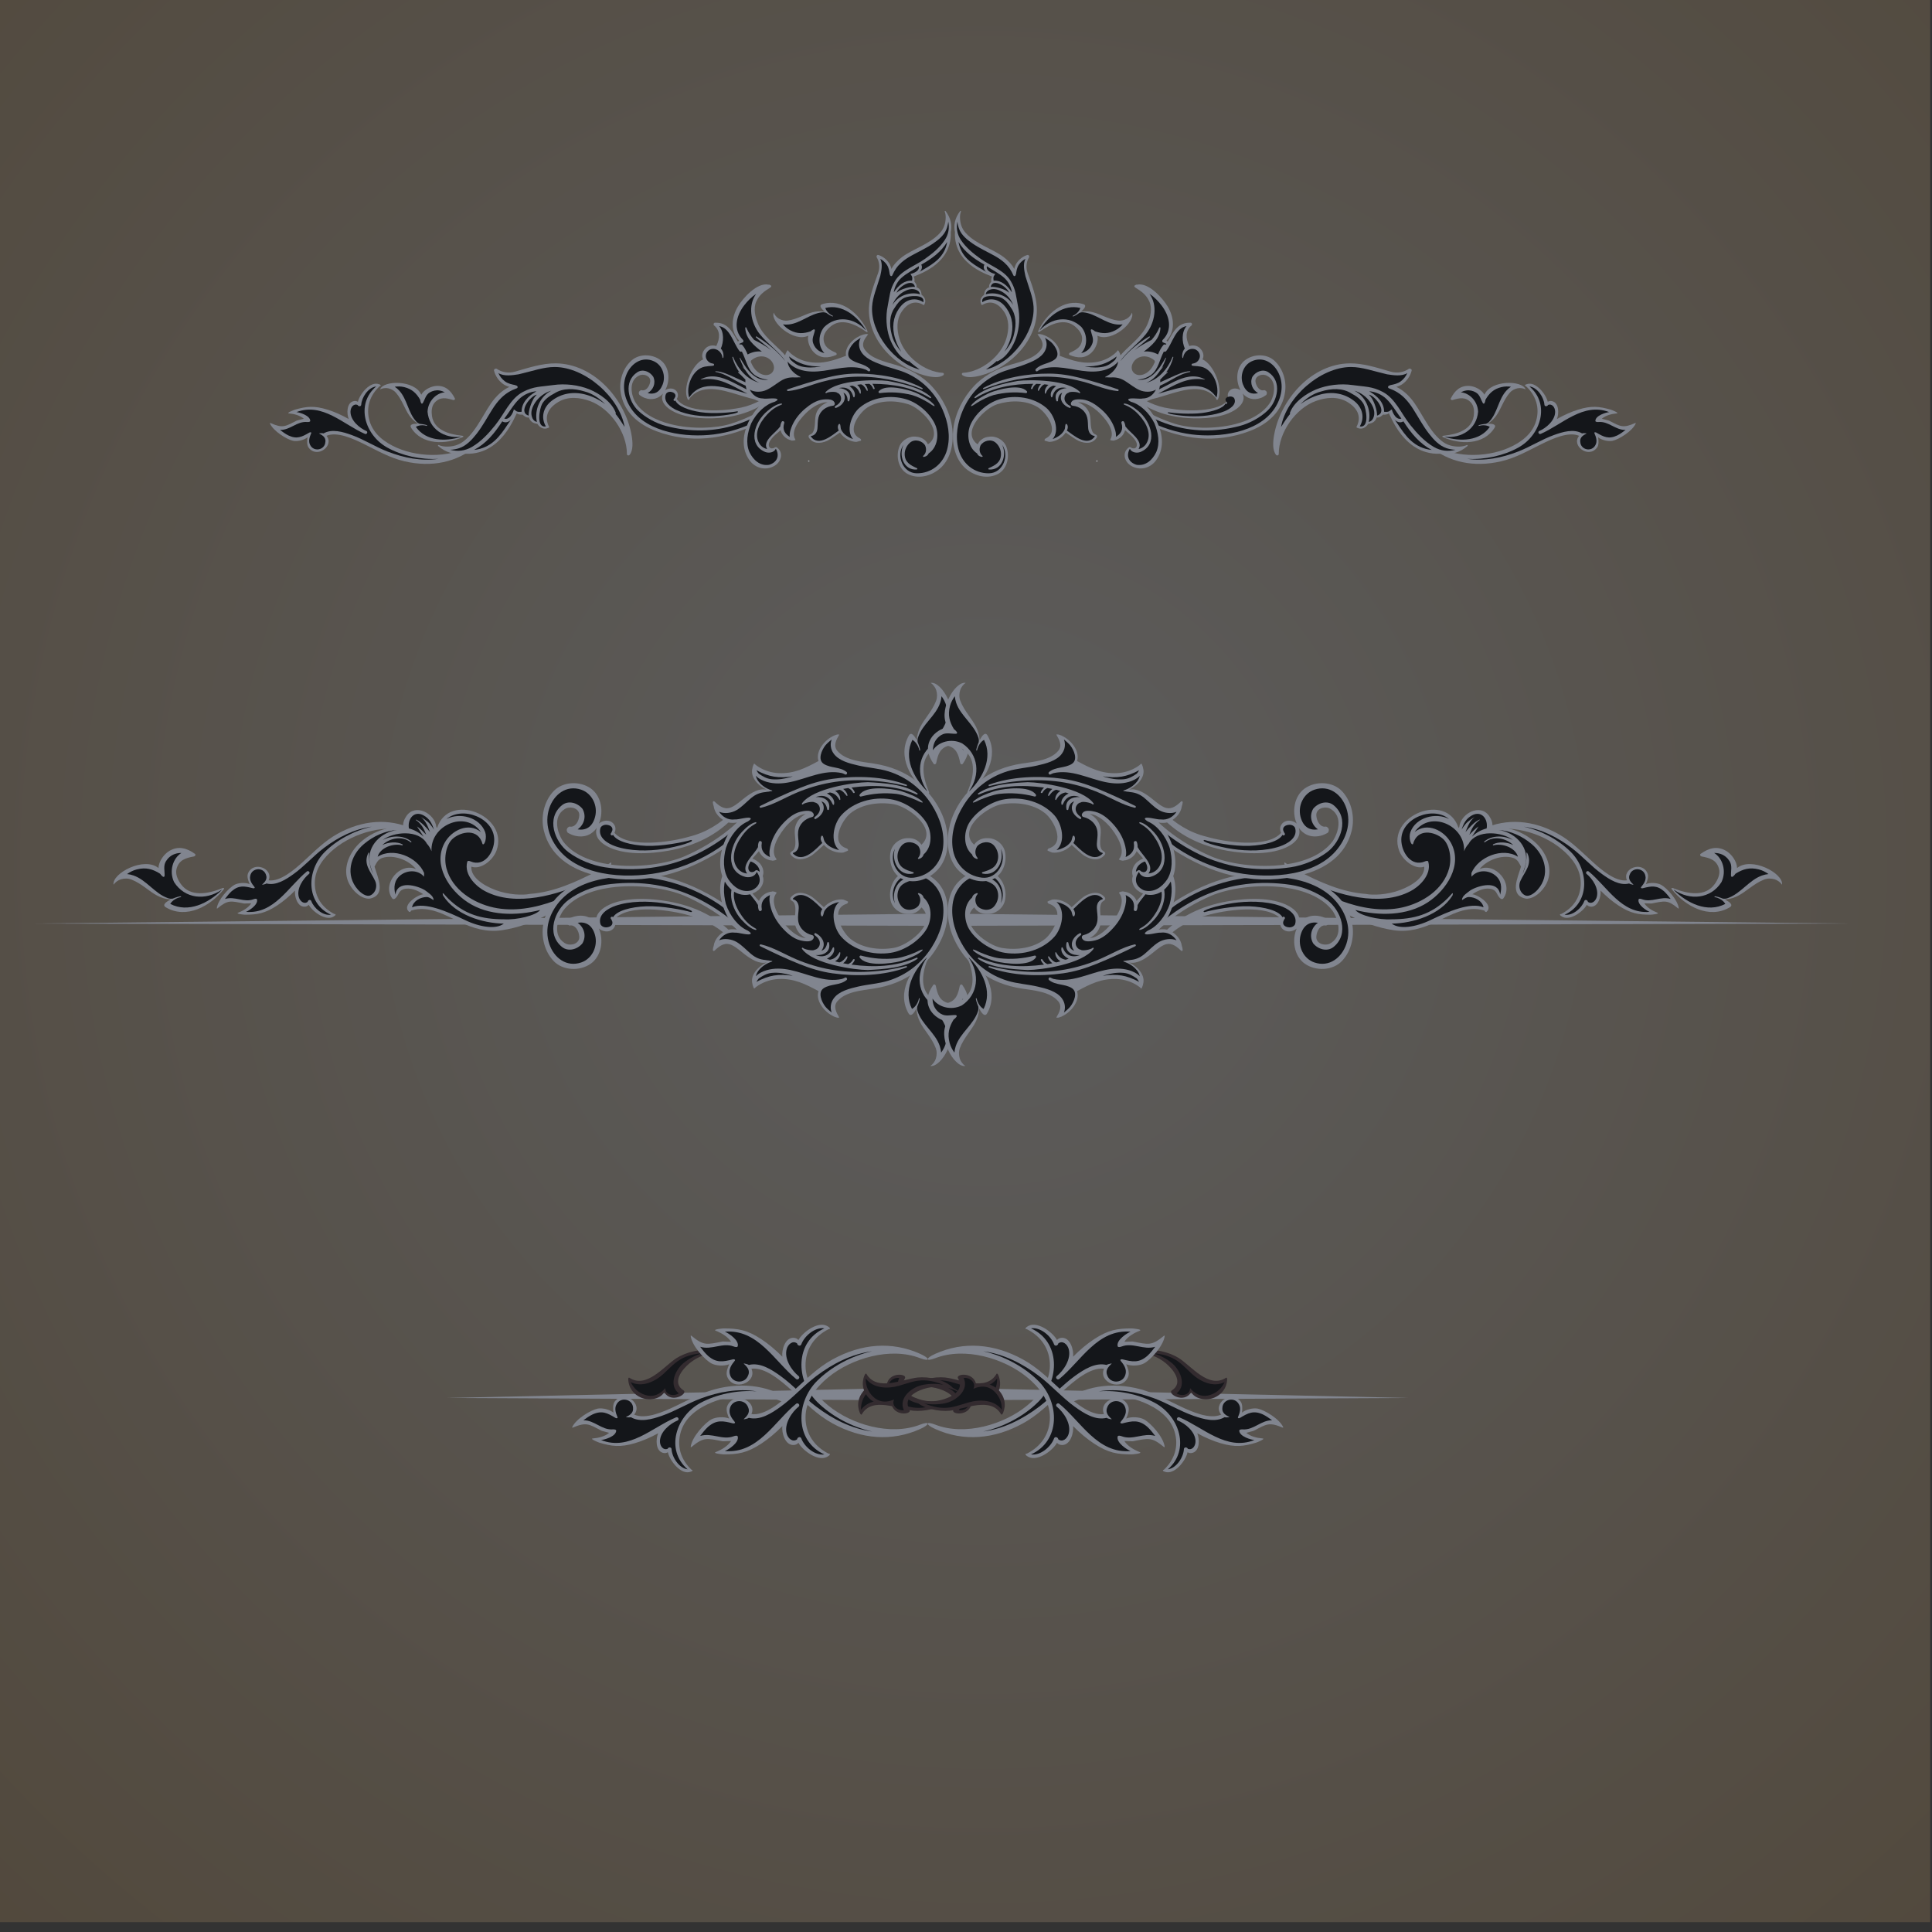 <?xml version="1.0" encoding="UTF-8"?>
<svg xmlns="http://www.w3.org/2000/svg" version="1.1" xmlns:xlink="http://www.w3.org/1999/xlink" viewBox="0 0 800 800">
  <rect x="0" y="0" width="800" height="800" fill="#333333" stroke="none"/>
  <defs>
    <style>
      .cls-1 {
        isolation: isolate;
      }

      .cls-2, .cls-3, .cls-4, .cls-5, .cls-6, .cls-7 {
        stroke-width: 0px;
      }

      .cls-2, .cls-6 {
        fill: #81858f;
      }

      .cls-3 {
        fill: #332b2f;
      }

      .cls-8 {
        mix-blend-mode: multiply;
        opacity: .21;
      }

      .cls-4 {
        fill: #14161a;
      }

      .cls-5 {
        fill: url(#radial-gradient);
      }

      .cls-6 {
        fill-rule: evenodd;
      }

      .cls-7 {
        fill: #9d9fa5;
      }
    </style>
    <radialGradient id="radial-gradient" cx="408.07" cy="359.05" fx="408.07" fy="359.05" r="822.63" gradientTransform="translate(-.81 -.82)" gradientUnits="userSpaceOnUse">
      <stop offset="0" stop-color="#fff"/>
      <stop offset="1" stop-color="#b47a2b"/>
    </radialGradient>
  </defs>
  <g class="cls-1">
    <g id="Background">
      <g class="cls-8">
        <polygon class="cls-5" points="-.75 -4.09 799.25 -4.09 799.25 795.91 -.75 795.91 -.75 -4.09 -.75 -4.09"/>
      </g>
    </g>
    <g id="Objects">
      <g>
        <g>
          <path class="cls-2" d="M464.32,164.4c6.25,3.33,13.02.88,19.33-1.02,6.58-1.99,14.97-4.59,19.92,1.59,0,.01.01.03.02.04-.19.5.53.77.75.3,2.24-4.64-1.76-14.43-6.41-16.5.16-.31.28-.65.34-1.03.22-1.39-.48-2.72-1.45-3.64-1.08-1.04-2.74-1.33-4.16-.91-.08.02-.16.05-.24.08.01-.07,0-.14-.03-.23-1.39-2.8-1.7-6.09.97-8.3.4-.33.26-1.12-.32-1.14-5.43-.23-7.25,3.92-9.53,7.84-.21-.24-.34-.38-.46-.48,3.72-3.93,3.15-9.61.45-14.11-2.04-3.4-7.88-10.08-12.72-9.01-.26-.07-.5.03-.67.2-.06.02-.11.03-.16.06-.27.12-.35.54-.08.71.03.02.07.04.1.06.05.08.11.15.21.21,2.48,1.51,4.46,2.95,5.71,5.67,1.37,2.99.46,6.54-.74,9.41-2.04,4.85-6.7,8.17-10.23,11.87-4.65,4.88-8.22,14.26-.59,18.33h0ZM478.01,149.22h0c.07.21.15.41.24.61-.93,2.09-2.08,3.98-4.23,4.99-3.64,1.72-6.55-1.21-4.99-4.34,1.4-2.91,5.51-4.17,8.95-1.28.01.01.03,0,.04.01h0Z"/>
          <path class="cls-4" d="M463.57,149.99h0c2.89-4.43,7.57-7.44,10.87-11.56,3.97-4.97,4.97-12.06,1.55-16.74,1.91,1.25,3.53,2.91,4.92,4.7,3.31,4.27,4.8,10.09.58,14.31-.4.4-.28,1.07.33,1.17.33.14.66.29.99.43.06.04.11.07.17.09-.07.11-.13.21-.2.32-.34-.18-.81-.14-1.09.2-.94,1.11-1.59,2.46-2.18,3.87-1.85-1.03-3.92-1.47-5.88-1.18,3.31-2.53,6.64-5.34,6.89-9.82.02-.27-.35-.38-.46-.12-.88,2.03-1.96,3.65-3.22,5.08-2.3,1.13-4.86,2.57-7.14,4.29,2.09-1.81,4.37-3.46,6.39-5.34.17-.16,0-.5-.22-.37-3.43,1.93-9.27,6.32-12.58,11.14.09-.16.19-.31.29-.46h0ZM468.93,163.31h0c4.39-.04,8.84-2.36,12.7-4.21,3.44-1.65,7.31-4.5,11.13-5.08.2-.03.15-.31-.04-.3-2.71.12-5.29,1.41-7.73,2.49-2.21.97-4.36,2.03-6.56,2.99,1.74-1.62,3.34-3.52,5.02-4.95.15-.13-.03-.35-.19-.24-.15.11-.3.22-.45.33,1.45-2.01,2.51-4.29,3.04-6.43.04-.19-.25-.25-.32-.08-1.91,4.77-5.75,9.42-10.88,10.65,2.33-.85,4.23-2.74,5.68-4.97.49-.58.94-1.17,1.35-1.71.03-.04-.03-.08-.06-.04-.2.21-.4.42-.61.64.76-1.35,1.37-2.77,1.83-4.14.03-.11-.12-.2-.18-.1-2.08,3.62-4.37,7.48-8.46,8.85-.75.2-1.51.31-2.3.27-.3-.01-.6-.07-.89-.16,2.06.08,4.43-.92,5.73-1.94,2.92-2.29,3.46-6.39,5.17-9.6.33.14.77.07,1.01-.24,2.62-3.42,3.83-9.5,8.41-10.32-2.12,2.45-1.95,6.55-.7,9.36-1.45,1.18-1.27,4.64-.71,3.73.22-2.21,2.27-4.06,4.56-3.57,2,.42,3.34,2.99,1.48,4.99-1.31,1.42-2.73.66-2.53,1.56-.19.59,1.79.32,3.87.74,4.95,1.01,7.87,8.06,6.45,12.67-.01.03-.02.06-.04.09-5.34-7.96-15.05-4.07-24.14-1.55.04-.02.08-.04.11-.06,6.26-3.27,11.83-7.12,19.19-5.79.07.01.09-.09.03-.12-8.62-4.62-17.35,5.33-25.54,6.51-1.69.24-3.46.14-5.12-.3.23.01.45.02.69.02h0Z"/>
          <path class="cls-2" d="M457.63,158.22c1.06,2.58,2.05,4.1,3.49,5.81,4.21,4.99,9.64,9.32,15.36,11.92,12.92,5.94,26.8,7.88,40.88,2.58,7.52-2.83,13.76-8.13,14.8-16.53.58-4.65-1.1-9.71-4.64-12.8-3.46-3.01-9.21-2.59-12.5.39-3.26,2.95-3.38,8.38-1.32,12.01-.41-.31-.94-.54-1.61-.66-2.85-.52-4.62,2.19-3.2,4.27-3.91,5.81-18.56,5.07-24.58,3.94-5.86-.8-11-3.39-15.25-6.88-.97-.51-1.48.84-.79,1.46,6.59,5.96,14.67,8.75,23.41,9.37,6.17.44,15.02.03,20.31-3.77,1.78-1.28,3.83-3.52,2.57-6.39,1.7,1.99,4.34,2.99,7.52,1.85.86-.31,1.57-.75,2.26-1.27.01-.02.02-.05.04-.07.04-.08.07-.15.1-.23.01-.03.03-.06.05-.09.2-.85-.22-1.36-1-1.6-1.79.6-3.29-1.36-3.64-3.33-.41-2.25,2.15-3.43,4-2.91.19.05.38.13.55.21.06.03.12.05.17.09,0,0,.01,0,.02,0,4.07,2.1,3.21,7.51,1.6,10.61-2.79,4.78-8.5,7.85-14.88,9.45-8.74,2.2-18.77,1.73-24.74-.14-10.79-3.38-21.72-10.01-27.65-18.43-.77-.78-2.33-1.72-1.32,1.12h0Z"/>
          <path class="cls-4" d="M507.11,170.27c-4.34,1.78-9.91,2.25-14.39,2.08-4.92-.18-10.51-1.19-8.94-1.63,2.33.38,9.13.93,13.99.29,4.57-.6,8.79-1.99,9.69-3.91.03.02.05.05.08.07.35.26.86-.21.55-.5-.16-.15-.29-.3-.39-.45,0-.02,0-.04,0-.06,0-.1-.06-.16-.14-.18-.42-.9.34-1.62,1.67-1.79.97-.1,1.68.36,1.86.76,1.17,2.57-1.95,4.48-3.98,5.32h0Z"/>
          <path class="cls-4" d="M459.66,159.89c5.98,7.3,15.64,13.08,24.59,15.97,9.12,2.94,18.95,3.16,29.03.54,4.22-1.1,8.6-3.55,11.54-6.34,4.2-3.98,6.21-12.12.38-15.93-2.24-1.46-5.19-.33-6.64,1.94-1.16,2.72.15,5.46,2.37,6.69-2.54.71-4.93-.14-6.24-3.56-1.38-3.59.08-7.93,3.56-9.57,4.74-2.24,9.25.66,11.25,5,2.26,4.91,1.14,10.25-1.77,14.57-6.84,10.15-23.15,12.08-34.19,10.69-6.34-.8-12.72-2.84-18.37-5.8-4.16-2.14-14.36-9.71-15.51-14.19h0Z"/>
          <path class="cls-2" d="M661.32,185.32c.76-1.02.64-2.96.43-4.23,1.56,1.22,4.33,1.8,6.02,1.43,2.58-.56,8.22-4.02,9.58-7.23.01-.11-.1-.18-.2-.14-5.21,2.29-6.06,1.47-10.97-1-.29-.14-1.84-.43-2.9-.76,1.65-1.42,4.06-2.01,6.15-2.21,1.33-.13-2.12-1.45-2.39-1.53-4.86-1.38-7.99-1.76-13.65,0-2.84.88-5.85,2.25-8.71,3.86.89-2.1.94-6.55-1.83-7.36-.77-.23-1.44-.12-1.96.24-.69-3.08-5.08-8.82-8.88-7.24-.46.06-.91.65-.18.73,4.17,3.83,5.83,8.97,4.23,14.44-1.61,5.51-6.35,8.95-11.4,11.14-9.58,4.16-23.73,4.32-32.56-2.36-2.91-2.2-3.46-1.09-.43,1.46,8.24,6.93,18.62,9.04,29.86,6.47,6.07-1.39,11.2-4.4,16.73-7.12,4.46-2.2,11.27-5.36,15.62-3.44-3.38,4.06,3.89,9.61,7.43,4.85h0Z"/>
          <path class="cls-4" d="M654.35,182.99c-.4-2.94,3.67-3.52,2.34-3.58-.6-.03-1.14-.09-1.57.06-3.5-2.02-8.06-.64-11.66.66-5.15,1.86-9.77,4.89-14.87,6.86-6.74,2.61-13.92,4.03-21.08,3,7.45.44,15.2-1.33,21.22-4.67,9.33-5.17,13.23-18,4.58-25.3,3.3.4,5.98,4.5,6.2,7.55.06.87,1.24.79,1.49.11,1.74-.68,2.95,1.08,2.95,2.83,0,3.59-3.7,6.76-6.69,8.02-.6.49,0,1.44.71,1.14,8.95-3.89,17.57-13.13,28.35-9.03-1.16.08-5.72,1.4-5.71,3.67.08.48.96.46,1.33.43,4.18-.36,6.94,3.38,11.19,3.29-1.11.83-2.23,1.66-3.5,2.29-3.52,1.65-5.59.58-8.66-1.21-.29-.17-1-.26-.72.38.67,1.52,1.24,3.25.39,4.79-1.55,3.03-6.13,2.03-6.28-1.29h0Z"/>
          <path class="cls-2" d="M426.11,106.08c-.04-.33-.31-.63-.72-.5-1.87.59-3.47,1.86-4.52,3.5-.28.44-.71,1.38-.89,2.29-1.01-1.98-2.9-3.81-4.44-4.96-2.34-1.73-5.04-2.96-7.6-4.31-2.9-1.52-5.79-3.16-8.02-5.59-1.66-1.81-2.33-3.91-2.41-6.29-.03-.95.15-2.1.4-2.55.11-.21-.19-.47-.35-.26-2.21,2.94-2.75,5.86-2.14,8.7-.63,14.31,15.74,18.11,15.4,18.51-.39.31-.5,1.46-.33,1.95-.49.76-.98,1.09-.93,2.29,0,.02.35-.07.36-.06-2.5.85-2.25,2.73-2.42,3.29-1.33.9-1.78,2.37-1.37,3.42.09.24.3.94.56.78,3.7-2.22,6.85-.51,9.05,2.75,2.24,3.33,2.08,7.39.98,11.11-2.17,7.37-10.37,13.8-17.94,14.24-.56.03-.67.67-.26.97,1.63,1.19,4.59.9,7.56.13,12.21-3.17,23.92-14.79,23.23-28.23-.24-4.72-2.04-9.31-3.8-14.24-.79-2.22-.56-4.6.63-6.55.09-.15.07-.29-.02-.39h0Z"/>
          <path class="cls-4" d="M418.9,138.39h0c.86-4.3-.09-8.52-3-11.81-2.49-2.82-6.1-3.48-9.13-1.45-.84-3.48,6.08-2.66,7.85-1.81,1.75.84,3.03,2.5,4,4.12,2.18,2.98,2.23,6.98,1.33,10.66-.59,2.95-2.15,5.39-4.05,7.56,1.44-2.2,2.47-4.66,2.99-7.26h0ZM407.62,109.58c-1.49,2.77,3.82,4.74-.76,2.1-4.45-2.56-8.92-5.33-9.96-11.5,2.51,4.11,6.22,6.86,10.72,9.4h0ZM408.64,110.23c2.15,1.54,5.05,2.86,7.24,4.86,1.7,1.55,2.85,3.8,3.12,5.96-1.92-2.9-4.41-5.05-7.58-4.83,0-.03,0-.05,0-.08-.08-.51-.12-1.04,0-1.55.11-.47.66-.78.62-1.26.44.32-4.04-.72-3.4-3.11h0ZM424.59,114.28h0c1.47,4.97,3.13,8.68,3.38,12.66.67,10.82-9.37,23.64-19.72,26.07,1.14-.79,2.14-1.59,2.89-2.17.54-.42,1.05-.86,1.54-1.32.09.09.21.13.35.08,3.74-1.58,6.49-6.15,7.76-9.83,1.34-3.97,1.62-8.73.75-12.95-.87-4.21-.83-6.87-3.07-10.53-2.69-4.4-8.07-6.05-12.39-9.11-3.06-2.17-6.05-4.6-8.15-7.74-1.65-2.48-2-5.08-1.49-7.67.11,1.2.46,2.41.76,3.16,1.03,2.56,3.29,4.37,5.51,5.89,2.82,1.94,5.99,3.37,8.98,5.03,1.48.82,2.88,1.73,4.15,2.85,1.74,1.56,2.88,3.22,3.85,5.45.3.34.64.17.82-.13.14-.22.1-.46.21-.63.16-1.06.3-2.48,1.14-3.74.67-1.02,1.65-1.89,2.75-2.46-1.11,2.05-.47,5.03-.01,7.1h0ZM410.23,118.72h0c1.02-3.9,7.1.36,7.58,2.52-.48-.43-.97-.79-1.46-1.04-1.23-.64-4.02-1.57-6.15-1.42.01-.02.03-.03.03-.06h0ZM408.18,121.74h0c.2-.99.96-1.5,1.69-1.77,1.77-.67,3.57-.02,5.07.84,2.2,1.26,3.84,3.33,4.59,5.49-2.13-3.78-7.09-5.71-11.4-4.44.02-.03.04-.07.05-.11h0Z"/>
          <path class="cls-2" d="M468.27,192.81c-2.77-1.69-3.73-5.56-.78-7.58.05-.03.1-.04.15-.04,0-.03,0-.06,0-.08.17.06.33.08.49.08.21.08.6.45.82.42,1.61.41,2.04-1.05,1.7-2.13-.75-2.42-4.25-4.74-4.78-5.33-.5,2.02-2.24,3.72-4.39,4.19-.02.02-.04.04-.06.06-.07.02-.15.04-.23.05-.49,0-1-.04-1.41-.23-.03-.01-.06-.03-.08-.04.02-.08.04-.16.09-.24,2.32-3.86-2.81-9.47-5.45-11.8-1.68-1.48-3.69-2.7-5.83-3.33-.71-.21-1.43-.27-2.15-.23,2.03.74,3.76,2.17,4.63,4.26,1.06,2.57.09,6.09,1.63,8.35.58.85,2.06.7,1.58,1.91-1.63,2.72-4.71,2.7-7.53,1.48-1.27-.55-3.94-2.53-5.38-3.47-.35.52-.75.97-1.09,1.31-1.43,1.44-3.68,2.54-5.75,2.56-.61-.13-1.2-.3-1.8-.48-.03-.02-.07-.04-.1-.06-.07-.34.05-.69.47-.9,5.96-2.88.21-10.77-3.29-12.92-4.91-3.01-11.49-2.91-16.8-1.23-4.89,1.54-14.29,10.48-9.05,15.82.29.29.64.53.98.78.01-.03.02-.07.04-.1.83-1.77,2.64-2.88,4.53-3.02,2.91-.56,6.17,1.27,7.25,4.03,1.62,4.17.37,9.74-3.98,11.63-4.58,1.99-9.82.32-13.35-2.99-4.15-4.09-5.24-10.32-4.61-15.91.76-6.73,4.29-13.08,8.19-17.35,4.11-4.57,9.62-7.5,15.43-9.23,4.23-1.26,10.31-2.55,12.83-6.58,1.36-2.17-.18-4.24-1.51-5.94-.03-.04-.06-.1-.08-.14.21,0,.43-.01.63-.08.03,0,.04,0,.07,0,.06,0,.12,0,.18,0,.42.08.84.17,1.26.25.02.02.03.03.05.05,3.41,1.01,7.39,4.55,7.04,8.3-.01.14-.05.26-.07.4,5.24,2,9.86,3.6,15.61,2.53,2.62-.48,5.07-1.65,7.12-3.35.57-.47,1.04-.98,1.44-1.5.04.07.08.13.13.19.12.1.21.22.26.37.1.25.23.48.38.69.04.07.06.11.05.08.01.02.03.05.04.07-.02.02-.04.04-.06.06,1.62,3.34-1.09,7.06-4,9,2.73-1.02,5.92.46,8.35,1.82,1.78,1,3.44,2.24,5.38,2.9,2.71.93,4.45-.61,6.04-2.56.03-.08.08-.15.15-.19.06-.07.12-.15.17-.22.2-.26.59-.06.61.23.04.57,0,1.08-.1,1.54.02,2.5-1.44,4.72-3.48,6.22-1.29.94-2.82,1.15-4.41,1.12,3.24,2.19,5.84,6.29,7.1,9.31,2.07,4.97,2.43,10.41-.8,14.94-2.44,3.42-6.87,4.46-10.48,2.26h0Z"/>
          <path class="cls-4" d="M453.3,180.73s-.05-.2-.05-.2c-1.57-.18-2.49-1.45-2.65-3.12-.15-1.53-.04-3.04-.42-4.54-.73-2.87-3.22-4.57-6.01-4.87-.86-.09-.92-1.09-.45-1.61.7-1.25,3.39-1.09,4.52-.96,2.88.31,5.49,2.11,7.64,3.94,2.06,1.76,3.87,3.99,5.02,6.45.62,1.32,1.41,3.42,1.16,5.09,1.99-1.29,3.21-2.93,2.3-5.76-.2-.63.74-1.08,1.06-.48.34.62.52,1.26.58,1.89,1.19,1.58,2.77,2.78,4.09,4.24,1.31,1.45,2.54,3.34,1.36,5.13,1.26-.23,2.49-1.07,3.21-2.23,2.3-3.67.33-8.31-3.24-12.1-2.41-2.55-4.24-3.34-6-4.08-.18-.11-.15-.46.1-.44,1.86.12,4.06,1.65,5.77,3.06,5.7,4.7,8.29,14.01.92,17.03-1.66.59-3.68.16-4.37-1.36-1.67,2.95-.5,5.68,2.81,6.66,3.74.57,6.55-1.98,8.12-5.25,1.65-3.78.82-8.15-.74-11.94-2.18-4.4-6.02-7.91-9.61-8.87-.34-.17-.71-.33-1.01-.57-.13-.11-.21-.18-.25-.26-.08-1.18,4.79-.23,6.01-.58,2.58,0,4.46-1.59,5.47-3.68-1.84,1.17-4.69,1.11-6.71.24-2.16-.94-4.01-2.51-5.99-3.76-1.92-1.21-3.67-1.61-5.69-1.52-.4-.03-.8-.03-1.19,0-.22-.01-.45-.04-.67-.04,0-.02,0-.04.02-.05-.04.02-.07.03-.11.05-.13,0-.26-.01-.39,0-.08,0-.15.02-.22.04-.04-.1-.04-.23.08-.29,1.92-.91,3.46-2.21,4.53-4.07.43-.75.6-1.49.69-2.24-.91,1.29-2.51,2.3-3.74,2.84-2.82,1.25-5.75,1.49-8.8,1.27-6.63-.48-13.39-3.15-19.84-.73-.37.19-.72.4-1.03.63-.5.37-1.1-.4-.69-.84,2.17-2.35,5.68-2.17,8.04-4.16,2.26-1.91-.02-5.44-1.59-6.92-.79-.74-1.75-1.28-2.65-1.88.87,1.61.97,3.54.02,5.38-1.56,3.05-5.51,4.58-8.49,5.72-3.62,1.39-7.45,2.09-10.97,3.74-6.51,3.03-11.57,8.34-14.46,14.91-2.28,5.18-3.36,11-1.86,16.55,1.59,5.86,6.52,9.88,12.59,9.79,5.83-.08,8.6-7.47,5.42-11.83,2.12,4.19.09,10.69-5.43,10.25-.33-.02-.39-.41-.09-.55,2.75-1.24,5.05-2.4,5.06-5.85.01-1.78-.86-3.57-2.2-4.71-2.03-1.74-5.15-.74-6.28,1.19-.83,1.94-.11,3.56.88,4.35.12.28-.28.49-.48.32h-.02c-.96-.18-1.53-.71-1.82-1.41-3.72-2.48-4.26-7.71-2.92-11.37,1.71-4.44,6.68-9.38,12.26-11.05,6.44-1.93,14.11-.88,19.32,3.54,3.31,2.81,5.76,9.42,2.65,12.95,1.05-.35,2.02-.88,2.96-1.56.8-.58,1.43-1.35,1.9-2.21.4-.74.23-1.51.47-2.26.09-.27.41-.34.58-.1.56.77.43,1.72,0,2.61,2.42,1.66,8.28,7,11.53,2.46h0ZM462.39,147.6h0c-1.99,1.56-4.31,2.72-6.11,3.27-2.1.64-4.59.94-7.12.85.25.05.5.1.76.14,2.39.39,4.82.46,7.19-.08,1.93-.44,3.27-1.53,4.62-2.76.3-.43.52-.9.67-1.42h0Z"/>
          <path class="cls-7" d="M453.99,191.15c-.3-.28.13-.75.43-.47.3.28-.13.75-.43.47h0Z"/>
          <path class="cls-2" d="M424.77,162.77c-4.62-.55-8.75-.31-13.33.81-2.43.71-4.79,1.96-6.89,3.22-.42.25-1.64,1.19-2.36,1.39-.04-.03-.09-.06-.09-.11-.05-.34.92-1.24,1.57-1.79,1.96-1.65,5.58-3.4,6.35-3.71,3.27-1.3,12.29-3.79,15.16-.6.32.35.05.84-.41.79h0Z"/>
          <path class="cls-2" d="M442.93,168.92c-2.38-.83-4.4-3.08-3.36-5.73.08-.21.18-.4.28-.58-1.11.49-1.69,1.51-1.75,3.24,0,.4-.55.5-.69.12-1.21-3.33,1.4-5.07,4.34-5.29-.32-.05-.65-.1-.97-.15-.75-.08-1.5-.06-2.34.27-1.6.62-2.26,1.96-2.7,3.53-.07.25-.41.27-.5.02-.59-1.69.53-3.41,2.11-4.45-.39-.08-.78-.15-1.18-.22-1.66.52-2.5,1.56-3.15,3.23-.08.2-.34.09-.36-.08-.2-1.45.46-2.63,1.5-3.48-.54-.08-1.09-.15-1.64-.21-.1.04-.2.08-.3.13-1.04.54-1.49,1.51-2.06,2.46-.1.17-.41.14-.4-.09.02-.87.53-1.85,1.27-2.62-.64-.04-1.27-.06-1.9-.08-.11.08-.22.15-.33.23-.58.42-1,1.05-1.24,1.72-.14.39-.77.28-.64-.14.16-.56.49-1.26.94-1.82-8.54.04-16.51,1.38-23.96,5.91-.26.14-.56-.19-.34-.41,4.3-4.02,11.88-5.56,17.9-6.7,4.97-.63,20.79-.57,25.74,4.62.19.21.02.48-.24.46-.58-.6-4.12-.79-4.53-.17-.95.26-1.57,1.24-1.64,2.18-.13,1.56,1.17,2.66,2.39,3.34.39.21.17.91-.28.76h0Z"/>
          <path class="cls-2" d="M462.77,161.93c-4.71-.45-9.3-2.51-13.84-3.77-4.41-1.22-8.95-1.96-13.51-2.15-9.24-.39-19.52,1.66-28.05,5.14-.28.12-.48-.34-.22-.48,8.06-4.33,18.26-6.01,27.36-5.97,4.39.02,8.73.75,12.97,1.84,5.16,1.32,10.42,2.96,15.46,4.68.45.15.31.76-.16.71h0Z"/>
          <path class="cls-2" d="M583.89,152.68c.39.02.76.32.64.81-.56,2.22-1.92,4.17-3.76,5.52-.5.36-1.56.93-2.6,1.2,2.38,1.04,4.65,3.11,6.09,4.83,2.18,2.6,3.81,5.66,5.56,8.55,1.98,3.27,4.09,6.53,7.08,8.96,2.23,1.8,4.72,2.44,7.5,2.37,1.1-.03,2.43-.32,2.94-.64.24-.14.57.2.33.4-3.27,2.78-6.63,3.61-10,3.11-16.63,1.75-22.22-17.07-22.66-16.65-.33.47-1.67.69-2.25.52-.85.62-1.2,1.22-2.61,1.25-.02,0,.06-.42.04-.43-.81,2.97-3.02,2.82-3.66,3.06-.96,1.61-2.63,2.24-3.88,1.83-.28-.09-1.11-.28-.95-.6,2.33-4.47.11-8.02-3.84-10.35-4.04-2.38-8.76-1.9-13.02-.37-8.43,3.05-15.35,13.07-15.34,21.91,0,.65-.74.83-1.12.37-1.5-1.82-1.38-5.28-.69-8.8,2.84-14.46,15.56-28.93,31.27-29.07,5.51-.05,11,1.72,16.87,3.43,2.64.77,5.41.32,7.59-1.2.17-.12.34-.1.46,0h0Z"/>
          <path class="cls-4" d="M546.74,163.35h0c4.95-1.31,9.94-.49,13.98,2.67,3.46,2.7,4.49,6.86,2.34,10.54,4.12.74,2.67-7.27,1.57-9.28-1.1-1.99-3.13-3.36-5.08-4.38-3.62-2.33-8.3-2.11-12.52-.8-3.4.89-6.13,2.88-8.53,5.25,2.46-1.83,5.25-3.21,8.26-4h0ZM581.12,174.48c-3.12,1.93-5.79-4.12-2.4,1.03,3.3,5.01,6.84,10.03,14.11,10.8-4.97-2.63-8.43-6.76-11.71-11.84h0ZM580.29,173.32c-1.95-2.4-3.69-5.69-6.17-8.09-1.93-1.87-4.62-3.05-7.16-3.21,3.52,2.03,6.2,4.79,6.16,8.5.03,0,.06-.01.09,0,.6.06,1.22.06,1.8-.12.54-.17.86-.82,1.42-.82-.41-.49,1.13,4.66,3.86,3.75h0ZM574.45,155.02h0c-5.89-1.37-10.34-3.04-14.99-3.05-12.66-.02-26.9,12.59-29,24.82.85-1.38,1.7-2.61,2.33-3.52.45-.66.93-1.28,1.44-1.89-.11-.1-.17-.24-.11-.41,1.58-4.47,6.71-8,10.91-9.74,4.53-1.84,10.07-2.5,15.04-1.78,4.97.71,8.07.48,12.5,2.83,5.31,2.82,7.62,8.98,11.49,13.8,2.74,3.41,5.8,6.73,9.6,8.96,3.01,1.75,6.06,1.98,9.04,1.2-1.4-.04-2.84-.36-3.73-.66-3.05-1.03-5.33-3.54-7.25-6-2.47-3.15-4.35-6.74-6.5-10.12-1.06-1.67-2.21-3.24-3.62-4.64-1.93-1.92-3.96-3.13-6.62-4.1-.41-.34-.24-.73.09-.97.24-.18.53-.14.72-.29,1.23-.26,2.87-.53,4.28-1.59,1.14-.86,2.08-2.06,2.67-3.38-2.31,1.44-5.83.9-8.27.52h0ZM570.28,172.07h0c4.47-1.46-.92-8.25-3.46-8.65.53.53.99,1.08,1.31,1.62.82,1.39,2.11,4.58,2.08,7.07.02-.02.04-.04.07-.04h0ZM566.9,174.68h0c1.14-.31,1.68-1.23,1.94-2.1.65-2.1-.22-4.16-1.33-5.85-1.62-2.47-4.16-4.24-6.72-4.96,4.56,2.23,7.15,7.86,5.98,12.97.03-.03.08-.05.12-.06h0Z"/>
          <path class="cls-2" d="M608.34,159.79c-3.8-.18-6.03,2.1-7.58,5.17-.24.46.31.8.71.68,2.88-.88,5.37-1.41,7.62,1.05,1.33,1.45,1.41,3.71,1.15,5.54-.83,5.83-7.11,7.6-12.05,8.14-1.02.01-1.16.43-.73.62,6.97,3.14,16.93,3.43,21.43-3.9.83-1.36-.94-1.7-2.87-1.64.05-.03.11-.06.16-.1,3.1-2,4.27-4.47,5.84-7.66.88-1.79,1.83-3.54,3.13-5.06.86-1,2.03-1.6,3.31-1.86,1.02-.21,2.39,0,3.27.48-1.37-3.87-14.39-3.98-17.06,2.19-1.13-2.11-4.09-3.54-6.33-3.65h0Z"/>
          <path class="cls-4" d="M615.23,175.51c-1.3.11-2.51.36-2.91.58-.17.09-.07.33.12.27,1.31-.43,3.2-.39,4.45.41-4.16,5.94-12.24,6.14-18.72,4.12l.13-.04c6.84.78,13.13-3.19,13.75-10.35-.15-4.37-3.6-7.81-7.16-8.04.64-.35,1.35-.63,2.22-.77,1.41-.22,2.82.1,4.03.82,1.7,1.01,1.97,2.86,2.88,4.41.17.28.54.3.69-.01.23-.48.36-.94.39-1.39,1.54-2.66,3.35-4.45,6.67-5.24,1.35-.32,2.63-.31,3.88-.14-.65.42-1.26.93-1.83,1.55-3.39,3.64-3.71,9.25-7.15,12.91-.42.46-.91.76-1.45.93h0Z"/>
          <path class="cls-2" d="M452.05,145.94c-2.74,2.63-5.93,2.38-9.11,1.08-.48-.19-.29-.81.08-.98,2.75-1.23,4.97-2.46,5.06-5.8.05-1.97-1.38-3.72-2.78-4.93-4.45-3.86-10.36-1.06-14.43,1.77-.78.66-1.16.44-.96,0,3.19-6.95,10.52-13.71,18.72-11.13,1.52.48.41,1.9-1.08,3.12.06-.01.12-.02.18-.03,3.65-.53,6.15.56,9.43,1.94,1.84.77,3.7,1.47,5.69,1.76,1.31.19,2.58-.13,3.72-.77.91-.51,1.81-1.56,2.15-2.5,1.51,3.82-8.24,12.46-14.3,9.55.54,2.33-.76,5.35-2.37,6.91h0Z"/>
          <path class="cls-4" d="M446.92,129.57c-1.05.77-2.13,1.38-2.58,1.47-.19.04-.26-.2-.09-.28,1.27-.54,2.67-1.81,3.09-3.24-7.04-1.74-13.26,3.41-16.82,9.19l.13-.05c4.65-5.08,12-6.22,17.16-1.23,2.76,3.39,2.41,8.25-.11,10.77.71-.15,1.43-.41,2.18-.88,1.21-.76,2.06-1.92,2.5-3.26.62-1.88-.39-3.45-.72-5.22-.06-.32.21-.58.52-.44.49.21.89.48,1.21.79,2.9.99,5.44,1.15,8.47-.43,1.23-.65,2.18-1.49,3.02-2.44-.77.11-1.56.12-2.4.04-4.95-.52-8.88-4.54-13.87-5.03-.62-.07-1.19.03-1.71.25h0Z"/>
          <path class="cls-2" d="M324.77,164.4c-6.25,3.33-13.02.88-19.33-1.02-6.58-1.99-14.97-4.59-19.92,1.59,0,.01-.01.03-.02.04.19.5-.53.77-.76.3-2.24-4.64,1.76-14.43,6.41-16.5-.16-.31-.28-.65-.34-1.03-.22-1.39.48-2.72,1.44-3.64,1.08-1.04,2.74-1.33,4.16-.91.08.02.16.05.24.08-.01-.07,0-.14.03-.23,1.39-2.8,1.7-6.09-.97-8.3-.4-.33-.26-1.12.32-1.14,5.43-.23,7.25,3.92,9.53,7.84.21-.24.34-.38.46-.48-3.72-3.93-3.15-9.61-.45-14.11,2.04-3.4,7.88-10.08,12.72-9.01.26-.07.5.03.68.2.05.02.11.03.16.06.27.12.35.54.08.71-.03.02-.07.04-.1.06-.05.08-.11.15-.21.21-2.48,1.51-4.46,2.95-5.71,5.67-1.37,2.99-.46,6.54.74,9.41,2.03,4.85,6.7,8.17,10.23,11.87,4.65,4.88,8.22,14.26.59,18.33h0ZM311.08,149.22h0c-.07.21-.14.41-.24.61.93,2.09,2.08,3.98,4.23,4.99,3.64,1.72,6.55-1.21,4.99-4.34-1.4-2.91-5.51-4.17-8.95-1.28-.01.01-.02,0-.04.01h0Z"/>
          <path class="cls-4" d="M325.53,149.99h0c-2.89-4.43-7.57-7.44-10.87-11.56-3.97-4.97-4.97-12.06-1.55-16.74-1.9,1.25-3.53,2.91-4.92,4.7-3.31,4.27-4.8,10.09-.58,14.31.4.4.27,1.07-.33,1.17-.33.14-.66.29-.99.43-.06.04-.11.07-.17.09.06.11.13.21.2.32.34-.18.81-.14,1.09.2.94,1.11,1.59,2.46,2.18,3.87,1.85-1.03,3.92-1.47,5.88-1.18-3.31-2.53-6.64-5.34-6.89-9.82-.01-.27.35-.38.46-.12.87,2.03,1.96,3.65,3.22,5.08,2.3,1.13,4.87,2.57,7.15,4.29-2.09-1.81-4.36-3.46-6.39-5.34-.17-.16,0-.5.22-.37,3.43,1.93,9.27,6.32,12.59,11.14-.09-.16-.19-.31-.29-.46h0ZM320.17,163.31h0c-4.38-.04-8.84-2.36-12.7-4.21-3.44-1.65-7.31-4.5-11.13-5.08-.2-.03-.15-.31.04-.3,2.71.12,5.29,1.41,7.73,2.49,2.21.97,4.36,2.03,6.56,2.99-1.74-1.62-3.35-3.52-5.02-4.95-.15-.13.03-.35.19-.24.15.11.3.22.45.33-1.45-2.01-2.51-4.29-3.04-6.43-.05-.19.25-.25.32-.08,1.91,4.77,5.75,9.42,10.89,10.65-2.33-.85-4.23-2.74-5.68-4.97-.49-.58-.94-1.17-1.35-1.71-.03-.04.03-.08.06-.04.19.21.4.42.61.64-.76-1.35-1.37-2.77-1.83-4.14-.03-.11.12-.2.18-.1,2.08,3.62,4.37,7.48,8.46,8.85.74.2,1.51.31,2.29.27.3-.01.6-.07.89-.16-2.06.08-4.43-.92-5.73-1.94-2.92-2.29-3.46-6.39-5.17-9.6-.33.14-.77.07-1.01-.24-2.62-3.42-3.83-9.5-8.41-10.32,2.12,2.45,1.95,6.55.7,9.36,1.45,1.18,1.27,4.64.71,3.73-.22-2.21-2.27-4.06-4.56-3.57-2,.42-3.34,2.99-1.49,4.99,1.31,1.42,2.73.66,2.53,1.56.19.59-1.79.32-3.87.74-4.94,1.01-7.87,8.06-6.45,12.67.01.03.03.06.04.09,5.34-7.96,15.05-4.07,24.14-1.55-.04-.02-.08-.04-.11-.06-6.26-3.27-11.83-7.12-19.19-5.79-.08.01-.09-.09-.03-.12,8.62-4.62,17.35,5.33,25.54,6.51,1.69.24,3.46.14,5.12-.3-.23.01-.45.02-.69.02h0Z"/>
          <path class="cls-2" d="M331.47,158.22c-1.06,2.58-2.05,4.1-3.49,5.81-4.21,4.99-9.64,9.32-15.36,11.92-12.92,5.94-26.8,7.88-40.88,2.58-7.52-2.83-13.75-8.13-14.8-16.53-.58-4.65,1.09-9.71,4.64-12.8,3.46-3.01,9.21-2.59,12.51.39,3.26,2.95,3.38,8.38,1.32,12.01.41-.31.94-.54,1.61-.66,2.85-.52,4.61,2.19,3.2,4.27,3.91,5.81,18.56,5.07,24.58,3.94,5.86-.8,10.99-3.39,15.25-6.88.96-.51,1.48.84.79,1.46-6.59,5.96-14.67,8.75-23.42,9.37-6.16.44-15.02.03-20.31-3.77-1.78-1.28-3.83-3.52-2.57-6.39-1.7,1.99-4.34,2.99-7.52,1.85-.86-.31-1.57-.75-2.26-1.27-.01-.02-.03-.05-.04-.07-.03-.08-.07-.15-.1-.23-.01-.03-.03-.06-.05-.09-.2-.85.22-1.36,1-1.6,1.79.6,3.29-1.36,3.65-3.33.41-2.25-2.15-3.43-4.01-2.91-.19.05-.38.13-.55.21-.06.03-.12.05-.17.09,0,0-.01,0-.02,0-4.07,2.1-3.21,7.51-1.6,10.61,2.79,4.78,8.5,7.85,14.88,9.45,8.73,2.2,18.77,1.73,24.75-.14,10.79-3.38,21.72-10.01,27.65-18.43.77-.78,2.33-1.72,1.32,1.12h0Z"/>
          <path class="cls-4" d="M280.04,169.76c4.7,2.21,10.72,2.78,15.58,2.58,5.33-.23,11.38-1.47,9.68-2.02-2.53.47-9.88,1.15-15.14.36-4.94-.74-9.52-2.47-10.49-4.84-.03.03-.05.06-.09.09-.38.32-.93-.27-.59-.62.17-.19.32-.37.42-.55,0-.02,0-.04,0-.07,0-.12.07-.2.16-.23.45-1.11-.37-2-1.81-2.21-1.06-.12-1.82.45-2.02.94-1.27,3.18,2.11,5.56,4.31,6.59h0Z"/>
          <path class="cls-4" d="M329.44,159.89c-5.98,7.3-15.64,13.08-24.59,15.97-9.11,2.94-18.94,3.16-29.03.54-4.23-1.1-8.59-3.55-11.54-6.34-4.2-3.98-6.21-12.12-.38-15.93,2.24-1.46,5.19-.33,6.64,1.94,1.16,2.72-.15,5.46-2.37,6.69,2.54.71,4.92-.14,6.23-3.56,1.38-3.59-.08-7.93-3.56-9.57-4.74-2.24-9.25.66-11.25,5-2.26,4.91-1.13,10.25,1.77,14.57,6.84,10.15,23.15,12.08,34.19,10.69,6.35-.8,12.73-2.84,18.37-5.8,4.16-2.14,14.36-9.71,15.52-14.19h0Z"/>
          <path class="cls-2" d="M127.78,185.32c-.76-1.02-.65-2.96-.44-4.23-1.55,1.22-4.33,1.8-6.01,1.43-2.58-.56-8.22-4.02-9.58-7.23-.02-.11.1-.18.19-.14,5.21,2.29,6.06,1.47,10.97-1,.29-.14,1.84-.43,2.9-.76-1.65-1.42-4.06-2.01-6.15-2.21-1.33-.13,2.12-1.45,2.39-1.53,4.85-1.38,7.99-1.76,13.65,0,2.84.88,5.85,2.25,8.71,3.86-.89-2.1-.94-6.55,1.83-7.36.77-.23,1.44-.12,1.96.24.69-3.08,5.09-8.82,8.88-7.24.46.06.91.65.18.73-4.17,3.83-5.83,8.97-4.23,14.44,1.61,5.51,6.36,8.95,11.4,11.14,9.57,4.16,23.73,4.32,32.56-2.36,2.91-2.2,3.46-1.09.42,1.46-8.24,6.93-18.61,9.04-29.86,6.47-6.07-1.39-11.21-4.4-16.73-7.12-4.46-2.2-11.27-5.36-15.62-3.44,3.38,4.06-3.89,9.61-7.43,4.85h0Z"/>
          <path class="cls-4" d="M134.74,182.99c.4-2.94-3.67-3.52-2.35-3.58.6-.03,1.13-.09,1.57.06,3.5-2.02,8.06-.64,11.66.66,5.15,1.86,9.77,4.89,14.87,6.86,6.74,2.61,13.92,4.03,21.08,3-7.45.44-15.2-1.33-21.22-4.67-9.33-5.17-13.22-18-4.58-25.3-3.3.4-5.99,4.5-6.19,7.55-.06.87-1.24.79-1.5.11-1.74-.68-2.95,1.08-2.95,2.83,0,3.59,3.7,6.76,6.69,8.02.6.49,0,1.44-.71,1.14-8.95-3.89-17.57-13.13-28.35-9.03,1.15.08,5.71,1.4,5.71,3.67-.08.48-.97.46-1.32.43-4.19-.36-6.94,3.38-11.2,3.29,1.11.83,2.23,1.66,3.5,2.29,3.52,1.65,5.59.58,8.66-1.21.29-.17,1-.26.72.38-.67,1.52-1.24,3.25-.39,4.79,1.55,3.03,6.13,2.03,6.28-1.29h0Z"/>
          <path class="cls-2" d="M362.99,106.08c.04-.33.31-.63.72-.5,1.87.59,3.47,1.86,4.52,3.5.28.44.72,1.38.89,2.29,1.01-1.98,2.89-3.81,4.44-4.96,2.33-1.73,5.03-2.96,7.6-4.31,2.9-1.52,5.79-3.16,8.02-5.59,1.66-1.81,2.33-3.91,2.41-6.29.03-.95-.15-2.1-.4-2.55-.11-.21.2-.47.36-.26,2.21,2.94,2.74,5.86,2.14,8.7.63,14.31-15.74,18.11-15.4,18.51.39.31.5,1.46.33,1.95.48.76.98,1.09.94,2.29,0,.02-.35-.07-.36-.06,2.5.85,2.25,2.73,2.42,3.29,1.33.9,1.78,2.37,1.37,3.42-.1.24-.3.94-.56.78-3.7-2.22-6.85-.51-9.05,2.75-2.24,3.33-2.08,7.39-.98,11.11,2.17,7.37,10.38,13.8,17.94,14.24.55.03.67.67.26.97-1.63,1.19-4.58.9-7.55.13-12.22-3.17-23.93-14.79-23.23-28.23.24-4.72,2.04-9.31,3.8-14.24.79-2.22.56-4.6-.63-6.55-.09-.15-.06-.29.02-.39h0Z"/>
          <path class="cls-4" d="M370.19,138.39h0c-.86-4.3.09-8.52,3-11.81,2.49-2.82,6.1-3.48,9.13-1.45.85-3.48-6.08-2.66-7.85-1.81-1.75.84-3.03,2.5-4,4.12-2.18,2.98-2.23,6.98-1.33,10.66.59,2.95,2.14,5.39,4.05,7.56-1.44-2.2-2.47-4.66-2.99-7.26h0ZM381.48,109.58c1.49,2.77-3.82,4.74.76,2.1,4.45-2.56,8.93-5.33,9.96-11.5-2.51,4.11-6.22,6.86-10.72,9.4h0ZM380.45,110.23c-2.15,1.54-5.05,2.86-7.23,4.86-1.7,1.55-2.85,3.8-3.12,5.96,1.92-2.9,4.41-5.05,7.58-4.83,0-.03,0-.05,0-.08.08-.51.12-1.04,0-1.55-.12-.47-.66-.78-.63-1.26-.44.32,4.04-.72,3.4-3.11h0ZM364.5,114.28h0c-1.47,4.97-3.13,8.68-3.38,12.66-.67,10.82,9.37,23.64,19.72,26.07-1.14-.79-2.14-1.59-2.89-2.17-.54-.42-1.05-.86-1.54-1.32-.09.09-.21.13-.35.08-3.74-1.58-6.49-6.15-7.76-9.83-1.34-3.97-1.61-8.73-.74-12.95.86-4.21.83-6.87,3.07-10.53,2.68-4.4,8.07-6.05,12.39-9.11,3.06-2.17,6.06-4.6,8.15-7.74,1.66-2.48,2-5.08,1.49-7.67-.11,1.2-.45,2.41-.76,3.16-1.03,2.56-3.3,4.37-5.51,5.89-2.82,1.94-5.99,3.37-8.98,5.03-1.48.82-2.88,1.73-4.15,2.85-1.74,1.56-2.88,3.22-3.84,5.45-.3.34-.64.17-.83-.13-.14-.22-.1-.46-.21-.63-.16-1.06-.3-2.48-1.14-3.74-.68-1.02-1.65-1.89-2.75-2.46,1.11,2.05.47,5.03.01,7.1h0ZM378.86,118.72h0c-1.02-3.9-7.1.36-7.57,2.52.48-.43.97-.79,1.46-1.04,1.23-.64,4.02-1.57,6.15-1.42-.01-.02-.03-.03-.03-.06h0ZM380.92,121.74h0c-.2-.99-.96-1.5-1.69-1.77-1.76-.67-3.57-.02-5.07.84-2.19,1.26-3.84,3.33-4.59,5.49,2.14-3.78,7.09-5.71,11.4-4.44-.02-.03-.04-.07-.04-.11h0Z"/>
          <path class="cls-2" d="M320.83,192.81c2.77-1.69,3.73-5.56.78-7.58-.05-.03-.1-.04-.15-.04,0-.03,0-.06,0-.08-.17.06-.33.08-.49.08-.21.08-.6.45-.82.42-1.61.41-2.04-1.05-1.7-2.13.75-2.42,4.25-4.74,4.78-5.33.5,2.02,2.25,3.72,4.39,4.19.02.02.04.04.05.06.08.02.15.04.23.05.49,0,1-.04,1.41-.23.03-.01.05-.03.08-.04-.01-.08-.04-.16-.09-.24-2.32-3.86,2.8-9.47,5.45-11.8,1.68-1.48,3.69-2.7,5.83-3.33.71-.21,1.43-.27,2.15-.23-2.03.74-3.75,2.17-4.63,4.26-1.06,2.57-.1,6.09-1.63,8.35-.57.85-2.06.7-1.58,1.91,1.62,2.72,4.7,2.7,7.53,1.48,1.27-.55,3.94-2.53,5.38-3.47.35.52.75.97,1.09,1.31,1.43,1.44,3.68,2.54,5.75,2.56.61-.13,1.21-.3,1.8-.48.03-.02.06-.04.1-.06.07-.34-.05-.69-.47-.9-5.95-2.88-.21-10.77,3.29-12.92,4.9-3.01,11.49-2.91,16.79-1.23,4.89,1.54,14.29,10.48,9.05,15.82-.29.29-.64.53-.97.78-.01-.03-.03-.07-.04-.1-.83-1.77-2.63-2.88-4.53-3.02-2.91-.56-6.17,1.27-7.25,4.03-1.62,4.17-.37,9.74,3.98,11.63,4.58,1.99,9.82.32,13.35-2.99,4.15-4.09,5.24-10.32,4.61-15.91-.76-6.73-4.29-13.08-8.19-17.35-4.11-4.57-9.62-7.5-15.43-9.23-4.23-1.26-10.31-2.55-12.83-6.58-1.36-2.17.18-4.24,1.51-5.94.03-.04.06-.1.08-.14-.21,0-.42-.01-.63-.08-.03,0-.04,0-.07,0-.06,0-.12,0-.18,0-.42.08-.84.17-1.26.25-.02.02-.04.03-.05.05-3.41,1.01-7.39,4.55-7.04,8.3.01.14.04.26.07.4-5.24,2-9.86,3.6-15.61,2.53-2.62-.48-5.08-1.65-7.12-3.35-.57-.47-1.04-.98-1.44-1.5-.04.07-.08.13-.13.19-.12.1-.21.22-.26.37-.1.25-.23.48-.38.69-.04.07-.06.11-.05.08-.01.02-.03.05-.04.07.02.02.04.04.05.06-1.62,3.34,1.09,7.06,4,9-2.73-1.02-5.92.46-8.35,1.82-1.78,1-3.44,2.24-5.38,2.9-2.71.93-4.45-.61-6.04-2.56-.03-.08-.08-.15-.15-.19-.06-.07-.12-.15-.17-.22-.2-.26-.59-.06-.61.23-.05.57,0,1.08.1,1.54-.02,2.5,1.44,4.72,3.48,6.22,1.28.94,2.82,1.15,4.41,1.12-3.24,2.19-5.84,6.29-7.1,9.31-2.07,4.97-2.43,10.41.79,14.94,2.44,3.42,6.87,4.46,10.49,2.26h0Z"/>
          <path class="cls-4" d="M335.79,180.73s.05-.2.05-.2c1.57-.18,2.49-1.45,2.65-3.12.15-1.53.04-3.04.42-4.54.73-2.87,3.22-4.57,6.01-4.87.86-.09.92-1.09.45-1.61-.7-1.25-3.38-1.09-4.52-.96-2.88.31-5.5,2.11-7.64,3.94-2.05,1.76-3.87,3.99-5.02,6.45-.61,1.32-1.41,3.42-1.16,5.09-1.99-1.29-3.2-2.93-2.29-5.76.2-.63-.74-1.08-1.06-.48-.34.62-.52,1.26-.57,1.89-1.19,1.58-2.76,2.78-4.09,4.24-1.31,1.45-2.54,3.34-1.36,5.13-1.26-.23-2.49-1.07-3.21-2.23-2.3-3.67-.33-8.31,3.24-12.1,2.41-2.55,4.25-3.34,6-4.08.19-.11.15-.46-.1-.44-1.86.12-4.06,1.65-5.77,3.06-5.7,4.7-8.29,14.01-.93,17.03,1.66.59,3.68.16,4.37-1.36,1.67,2.95.5,5.68-2.81,6.66-3.74.57-6.55-1.98-8.12-5.25-1.65-3.78-.82-8.15.74-11.94,2.18-4.4,6.02-7.91,9.62-8.87.34-.17.71-.33,1.01-.57.13-.11.22-.18.26-.26.08-1.18-4.8-.23-6.01-.58-2.58,0-4.46-1.59-5.48-3.68,1.84,1.17,4.69,1.11,6.71.24,2.16-.94,4.01-2.51,5.99-3.76,1.92-1.21,3.67-1.61,5.69-1.52.4-.03.8-.03,1.19,0,.22-.01.45-.04.67-.04,0-.02,0-.04-.02-.05.04.02.07.03.11.05.13,0,.26-.01.39,0,.09,0,.15.02.22.04.05-.1.04-.23-.08-.29-1.92-.91-3.46-2.21-4.53-4.07-.43-.75-.61-1.49-.69-2.24.91,1.29,2.52,2.3,3.74,2.84,2.82,1.25,5.75,1.49,8.8,1.27,6.63-.48,13.39-3.15,19.84-.73.37.19.72.4,1.03.63.5.37,1.1-.4.69-.84-2.17-2.35-5.69-2.17-8.05-4.16-2.26-1.91.02-5.44,1.59-6.92.78-.74,1.75-1.28,2.64-1.88-.87,1.61-.97,3.54-.02,5.38,1.56,3.05,5.51,4.58,8.5,5.72,3.62,1.39,7.45,2.09,10.97,3.74,6.51,3.03,11.57,8.34,14.46,14.91,2.28,5.18,3.36,11,1.86,16.55-1.59,5.86-6.52,9.88-12.59,9.79-5.84-.08-8.6-7.47-5.43-11.83-2.12,4.19-.09,10.69,5.43,10.25.32-.02.39-.41.09-.55-2.75-1.24-5.04-2.4-5.06-5.85-.01-1.78.87-3.57,2.2-4.71,2.03-1.74,5.15-.74,6.28,1.19.83,1.94.11,3.56-.88,4.35-.12.28.28.49.48.32h.02c.97-.18,1.53-.71,1.83-1.41,3.72-2.48,4.26-7.71,2.92-11.37-1.71-4.44-6.68-9.38-12.26-11.05-6.44-1.93-14.1-.88-19.31,3.54-3.31,2.81-5.76,9.42-2.66,12.95-1.05-.35-2.02-.88-2.96-1.56-.79-.58-1.43-1.35-1.9-2.21-.4-.74-.23-1.51-.48-2.26-.09-.27-.41-.34-.59-.1-.56.77-.43,1.72,0,2.61-2.42,1.66-8.28,7-11.54,2.46h0ZM326.71,147.6h0c1.99,1.56,4.31,2.72,6.12,3.27,2.1.64,4.58.94,7.12.85-.26.05-.51.1-.76.14-2.39.39-4.82.46-7.19-.08-1.93-.44-3.27-1.53-4.62-2.76-.3-.43-.52-.9-.67-1.42h0Z"/>
          <path class="cls-7" d="M335.1,191.15c.3-.28-.13-.75-.43-.47-.3.28.13.75.43.47h0Z"/>
          <path class="cls-2" d="M364.33,162.77c4.62-.55,8.75-.31,13.33.81,2.43.71,4.79,1.96,6.89,3.22.42.25,1.64,1.19,2.36,1.39.04-.03.08-.06.09-.11.05-.34-.92-1.24-1.57-1.79-1.96-1.65-5.58-3.4-6.35-3.71-3.27-1.3-12.29-3.79-15.17-.6-.32.35-.05.84.41.79h0Z"/>
          <path class="cls-2" d="M346.16,168.92c2.38-.83,4.41-3.08,3.36-5.73-.08-.21-.18-.4-.28-.58,1.11.49,1.69,1.51,1.74,3.24.01.4.55.5.69.12,1.21-3.33-1.4-5.07-4.34-5.29.32-.05.65-.1.97-.15.76-.08,1.5-.06,2.34.27,1.6.62,2.26,1.96,2.7,3.53.07.25.41.27.5.02.59-1.69-.53-3.41-2.11-4.45.39-.08.78-.15,1.18-.22,1.66.52,2.49,1.56,3.15,3.23.08.2.34.09.36-.08.19-1.45-.46-2.63-1.5-3.48.54-.08,1.09-.15,1.64-.21.1.04.2.08.3.13,1.04.54,1.49,1.51,2.06,2.46.1.17.41.14.4-.09-.02-.87-.53-1.85-1.27-2.62.64-.04,1.27-.06,1.9-.08.11.08.22.15.33.23.58.42,1,1.05,1.24,1.72.14.39.77.28.64-.14-.16-.56-.49-1.26-.94-1.82,8.54.04,16.51,1.38,23.95,5.91.26.14.56-.19.34-.41-4.3-4.02-11.89-5.56-17.9-6.7-4.97-.63-20.79-.57-25.74,4.62-.2.21-.02.48.24.46.57-.6,4.12-.79,4.53-.17.95.26,1.56,1.24,1.64,2.18.12,1.56-1.17,2.66-2.4,3.34-.39.21-.17.91.27.76h0Z"/>
          <path class="cls-2" d="M326.32,161.93c4.71-.45,9.3-2.51,13.84-3.77,4.4-1.22,8.95-1.96,13.51-2.15,9.24-.39,19.52,1.66,28.05,5.14.28.12.48-.34.22-.48-8.06-4.33-18.27-6.01-27.36-5.97-4.39.02-8.73.75-12.97,1.84-5.16,1.32-10.42,2.96-15.45,4.68-.45.15-.31.76.15.71h0Z"/>
          <path class="cls-2" d="M205.21,152.68c-.39.02-.76.32-.64.81.55,2.22,1.92,4.17,3.76,5.52.49.36,1.56.93,2.6,1.2-2.38,1.04-4.65,3.11-6.1,4.83-2.18,2.6-3.81,5.66-5.56,8.55-1.98,3.27-4.09,6.53-7.08,8.96-2.23,1.8-4.72,2.44-7.5,2.37-1.1-.03-2.43-.32-2.94-.64-.24-.14-.57.2-.33.4,3.27,2.78,6.63,3.61,9.99,3.11,16.63,1.75,22.22-17.07,22.66-16.65.33.47,1.67.69,2.25.52.85.62,1.21,1.22,2.61,1.25.02,0-.06-.42-.04-.43.82,2.97,3.02,2.82,3.66,3.06.96,1.61,2.64,2.24,3.88,1.83.28-.09,1.11-.28.95-.6-2.32-4.47-.11-8.02,3.85-10.35,4.03-2.38,8.76-1.9,13.02-.37,8.43,3.05,15.35,13.07,15.34,21.91,0,.65.74.83,1.12.37,1.51-1.82,1.38-5.28.69-8.8-2.84-14.46-15.56-28.93-31.27-29.07-5.51-.05-10.99,1.72-16.87,3.43-2.64.77-5.41.32-7.6-1.2-.17-.12-.34-.1-.46,0h0Z"/>
          <path class="cls-4" d="M242.35,163.35h0c-4.96-1.31-9.94-.49-13.98,2.67-3.46,2.7-4.49,6.86-2.34,10.54-4.11.74-2.67-7.27-1.56-9.28,1.1-1.99,3.13-3.36,5.08-4.38,3.62-2.33,8.3-2.11,12.53-.8,3.39.89,6.12,2.88,8.53,5.25-2.46-1.83-5.25-3.21-8.26-4h0ZM207.98,174.48c3.12,1.93,5.8-4.12,2.4,1.03-3.3,5.01-6.84,10.03-14.11,10.8,4.97-2.63,8.43-6.76,11.71-11.84h0ZM208.81,173.32c1.95-2.4,3.69-5.69,6.17-8.09,1.93-1.87,4.63-3.05,7.16-3.21-3.52,2.03-6.2,4.79-6.16,8.5-.03,0-.06-.01-.09,0-.6.06-1.22.06-1.8-.12-.54-.17-.86-.82-1.42-.82.4-.49-1.13,4.66-3.86,3.75h0ZM214.65,155.02h0c5.89-1.37,10.35-3.04,14.99-3.05,12.66-.02,26.9,12.59,28.99,24.82-.84-1.38-1.7-2.61-2.32-3.52-.45-.66-.93-1.28-1.44-1.89.11-.1.17-.24.12-.41-1.58-4.47-6.71-8-10.91-9.74-4.53-1.84-10.06-2.5-15.04-1.78-4.97.71-8.07.48-12.49,2.83-5.31,2.82-7.62,8.98-11.5,13.8-2.74,3.41-5.79,6.73-9.6,8.96-3.01,1.75-6.06,1.98-9.05,1.2,1.41-.04,2.83-.36,3.73-.66,3.05-1.03,5.33-3.54,7.26-6,2.46-3.15,4.35-6.74,6.49-10.12,1.06-1.67,2.21-3.24,3.62-4.64,1.93-1.92,3.95-3.13,6.62-4.1.41-.34.24-.73-.09-.97-.25-.18-.53-.14-.72-.29-1.23-.26-2.87-.53-4.28-1.59-1.14-.86-2.08-2.06-2.67-3.38,2.31,1.44,5.83.9,8.27.52h0ZM218.82,172.07h0c-4.48-1.46.92-8.25,3.46-8.65-.53.53-.99,1.08-1.31,1.62-.83,1.39-2.11,4.58-2.09,7.07-.02-.02-.04-.04-.06-.04h0ZM222.19,174.68h0c-1.14-.31-1.67-1.23-1.94-2.1-.65-2.1.23-4.16,1.33-5.85,1.62-2.47,4.16-4.24,6.72-4.96-4.56,2.23-7.15,7.86-5.98,12.97-.04-.03-.08-.05-.13-.06h0Z"/>
          <path class="cls-2" d="M180.76,159.79c3.8-.18,6.03,2.1,7.58,5.17.23.46-.31.8-.71.68-2.88-.88-5.36-1.41-7.62,1.05-1.33,1.45-1.41,3.71-1.15,5.54.83,5.83,7.11,7.6,12.05,8.14,1.03.01,1.16.43.73.62-6.97,3.14-16.93,3.43-21.43-3.9-.83-1.36.94-1.7,2.87-1.64-.05-.03-.1-.06-.15-.1-3.11-2-4.27-4.47-5.84-7.66-.88-1.79-1.82-3.54-3.13-5.06-.86-1-2.03-1.6-3.31-1.86-1.02-.21-2.39,0-3.27.48,1.37-3.87,14.39-3.98,17.06,2.19,1.13-2.11,4.09-3.54,6.32-3.65h0Z"/>
          <path class="cls-4" d="M173.87,175.51c1.29.11,2.51.36,2.91.58.17.09.06.33-.12.27-1.31-.43-3.21-.39-4.46.41,4.16,5.94,12.24,6.14,18.72,4.12l-.13-.04c-6.85.78-13.13-3.19-13.75-10.35.15-4.37,3.6-7.81,7.16-8.04-.64-.35-1.35-.63-2.23-.77-1.41-.22-2.82.1-4.03.82-1.7,1.01-1.96,2.86-2.88,4.41-.16.28-.54.3-.69-.01-.23-.48-.35-.94-.39-1.39-1.54-2.66-3.35-4.45-6.66-5.24-1.36-.32-2.63-.31-3.88-.14.65.42,1.26.93,1.83,1.55,3.39,3.64,3.71,9.25,7.15,12.91.42.46.91.76,1.45.93h0Z"/>
          <path class="cls-2" d="M337.05,145.94c2.74,2.63,5.93,2.38,9.11,1.08.48-.19.3-.81-.08-.98-2.75-1.23-4.97-2.46-5.06-5.8-.05-1.97,1.38-3.72,2.77-4.93,4.46-3.86,10.36-1.06,14.44,1.77.78.66,1.16.44.96,0-3.19-6.95-10.52-13.71-18.73-11.13-1.52.48-.41,1.9,1.09,3.12-.06-.01-.12-.02-.18-.03-3.66-.53-6.16.56-9.43,1.94-1.84.77-3.7,1.47-5.69,1.76-1.31.19-2.58-.13-3.72-.77-.9-.51-1.8-1.56-2.15-2.5-1.52,3.82,8.24,12.46,14.29,9.55-.53,2.33.76,5.35,2.37,6.91h0Z"/>
          <path class="cls-4" d="M342.17,129.57c1.05.77,2.13,1.38,2.57,1.47.19.04.26-.2.09-.28-1.27-.54-2.67-1.81-3.09-3.24,7.03-1.74,13.26,3.41,16.82,9.19l-.13-.05c-4.65-5.08-12-6.22-17.16-1.23-2.76,3.39-2.41,8.25.11,10.77-.71-.15-1.43-.41-2.18-.88-1.21-.76-2.06-1.92-2.51-3.26-.62-1.88.4-3.45.73-5.22.06-.32-.21-.58-.53-.44-.49.21-.89.48-1.21.79-2.91.99-5.45,1.15-8.46-.43-1.24-.65-2.18-1.49-3.02-2.44.76.11,1.56.12,2.4.04,4.95-.52,8.88-4.54,13.87-5.03.62-.07,1.19.03,1.71.25h0Z"/>
        </g>
        <g>
          <polygon class="cls-6" points="384 378.37 384.89 383.35 13.83 382.42 384 378.37 384 378.37"/>
          <polygon class="cls-6" points="396.59 378.37 395.7 383.35 765.82 382.42 396.59 378.37 396.59 378.37"/>
          <path class="cls-2" d="M102.64,361.83c-.45,1.21.2,3.08.75,4.26-1.86-.76-4.73-.55-6.28.28-2.36,1.27-6.91,6.21-7.35,9.73.01.11.15.15.23.08,4.45-3.68,5.51-3.12,11-2.07.32.06,1.92-.09,3.04-.06-1.21,1.85-3.41,3.1-5.4,3.88-1.27.49,2.48.83,2.76.83,5.13,0,8.3-.5,13.34-3.8,2.53-1.65,5.09-3.82,7.43-6.2-.28,2.3.9,6.66,3.83,6.68.82,0,1.44-.29,1.85-.78,1.53,2.82,7.42,7.21,10.69,4.6.43-.19.71-.88-.03-.77-5.14-2.58-8.19-7.14-8.15-12.93.04-5.83,3.72-10.51,8.04-14.06,8.2-6.73,21.98-10.83,32.47-6.76,3.46,1.34,3.68.11.01-1.54-9.98-4.48-20.71-3.65-30.98,1.99-5.54,3.04-9.73,7.42-14.37,11.62-3.75,3.4-9.53,8.37-14.3,7.71,2.17-4.91-6.48-8.31-8.61-2.67h0Z"/>
          <path class="cls-4" d="M110.1,362.18c1.21,2.76-2.6,4.46-1.29,4.15.59-.14,1.13-.23,1.52-.5,3.99,1,8.05-1.62,11.21-3.89,4.52-3.25,8.19-7.5,12.62-10.84,5.86-4.43,12.48-7.81,19.77-8.79-7.4,1.65-14.49,5.53-19.44,10.46-7.68,7.65-7.91,21.27,2.56,26-3.34.52-7.1-2.73-8.15-5.66-.3-.83-1.44-.43-1.49.31-1.51,1.15-3.18-.23-3.67-1.94-1.01-3.5,1.73-7.63,4.31-9.7.45-.64-.4-1.41-1.01-.91-7.66,6.28-13.52,17.71-25.19,16.71,1.11-.4,5.2-2.95,4.56-5.18-.22-.45-1.07-.18-1.41-.05-3.99,1.52-7.72-1.38-11.86-.11.86-1.12,1.72-2.24,2.79-3.21,2.98-2.59,5.3-2.12,8.8-1.23.33.09,1.05-.02.6-.57-1.08-1.3-2.12-2.83-1.71-4.57.67-3.39,5.42-3.69,6.5-.48h0Z"/>
          <path class="cls-2" d="M70.17,352.32c3.79-2.22,7.3-1.08,10.53,1.23.49.35.11.99-.36,1.08-3.42.64-6.25,1.42-7.24,5.15-.59,2.2.55,4.55,1.79,6.29,3.97,5.53,11.35,3.98,16.7,1.89,1.06-.54,1.42-.18,1.08.25-5.46,6.95-15.5,12.58-24.03,7.47-1.58-.95.05-2.25,2.06-3.21-.07,0-.14-.01-.21-.02-4.25-.38-6.77-2.29-10.08-4.72-1.86-1.36-3.76-2.65-5.92-3.5-1.42-.57-2.94-.55-4.39-.14-1.15.33-2.44,1.27-3.09,2.24-.68-4.69,12.6-11.78,18.63-6.89.03-2.76,2.29-5.81,4.52-7.12h0Z"/>
          <path class="cls-4" d="M71.53,372.1c1.38-.58,2.76-.97,3.29-.96.22,0,.24.3.02.34-1.58.26-3.49,1.31-4.34,2.81,7.44,3.85,15.81-.27,21.37-5.81l-.16.02c-6.59,4.46-15.15,3.76-19.62-3.23-2.19-4.55-.49-9.92,3.02-12.07-.84-.02-1.72.08-2.69.41-1.56.52-2.83,1.61-3.69,2.99-1.2,1.94-.48,3.98-.58,6.05-.02.37-.39.6-.71.36-.49-.37-.87-.78-1.15-1.22-3-1.9-5.81-2.76-9.63-1.79-1.56.39-2.85,1.09-4.05,1.93.89.08,1.79.28,2.7.6,5.42,1.91,8.75,7.48,14.23,9.38.68.25,1.34.29,1.99.18h0Z"/>
          <path class="cls-2" d="M166.92,368.27c-1.79.63-1.85,2.31-2.98,3.49-.4.42-1.07.89-1.59.16-4.27-5.98,3.31-14.98,9.9-12.04-2.97-3.76-9.21-6.12-13.88-4.65-1.91.6-2.47,2.13-3.28,3.62,1.29,4.49,5.06,11.94-2.13,13.28-3.34.12-6.83-3.09-8.42-6.26-2.45-4.87-.87-10.36,2.27-14.47,4.3-5.62,12.82-9.67,20.26-8.82-.48-1.53.35-3.46,1.25-4.74,3.71-5.27,11.78-1.01,12.36,4.59.11.13.22.25.32.38,4.85-15.12,29.84-5.14,24.6,9.38-1.43,3.95-6.44,8.07-10.43,6.68-.29,4.14,4.55,7.64,10.04,9.69,5.31,1.99,11.32,2.21,14.19,1.59,9.7-.65,19.37-5,27.91-9.49,2.02-1.06,3.89-2.26,5.66-3.57,1.14,1.05-4.23,6.48-10.38,11.19-10.12,7.74-21.41,14.94-34.81,16.91-6.22.91-11.8-.77-17.36-3.4-6.39-3.02-12.92-6.97-20.16-4.74-.14.3-.5.83-.88.5-3.12-2.65,3.4-7.04,5.9-7.25-2.29-1.6-5.56-3.02-8.35-2.04h0Z"/>
          <path class="cls-4" d="M229.56,373.02c4.98-1.84,9.18-5.1,13.49-8.15-11.76,5.73-29.64,10.81-42.18,4.15-3.06-1.52-8.99-6.46-7.37-12.26.25-.5,1-.22,1.33-.08,5.76,2.48,9.81-3.83,9.82-8.95.02-9.05-13.09-14.1-19.77-8.6,5.53-2.84,13.74-.72,16,5.39.84,2.28-.2,5.72-1.06,5.01-1.75-6.63-8.8-5.34-12.39-2.2-2.52,2.2-3.8,7.62-2.56,12.25,2.35,8.81,11.1,14.34,19.46,16.19,8.37,1.85,17.32.18,25.24-2.75h0ZM150.72,349.47c-5.84,4.93-7.77,12.99-2.56,18.87,1.11,1.26,3.46,3.26,5.29,2.37,2.16-1.04,2.88-3.81,1.9-5.93-1.81-3.92-5.19-6.97-2.75-11.77.12,0,.24.08.23.23-.13,3.09.37,5.92,1.63,8.73-.56-1.72-1.17-3.42-1.4-4.92-1.05-6.99,4.92-12.49,11.35-13.37-4.92.3-9.84,2.54-13.69,5.8h0ZM175.45,337.65c-4.09-2.24-6.81,1.63-6.12,5.38,2.25.6,4.33,1.72,6.1,3.46-.25-.48-2.82-4.33-2.77-4.29,1.46.94,2.59,2.25,3.82,3.44-.89-2.46-2.02-4.55-4.27-6.08-.1-.07,0-.22.11-.17,2.14.97,4.24,3.29,5.74,5.14-.89-2.25-1.72-4.63-3.73-6.16-.09-.07,2.68,1.46,3.84,3.01.43.57,1.08,1.35,1.52,2.17-.77-2.47-1.83-4.57-4.25-5.89h0ZM175.96,368.61c1.23.99,3.57,2.3,3.57,4.02.06.34-1.57-1.25-2.9-1.2-2.49.05-5.49,1.6-6.02,4.26,5.5-2.22,14.41,1.67,21.92,5.28,6.25,3,12.95,3.95,16.08,1.48-8.81-.14-20.1-3.59-25.16-11.67-.59-2.12.69-.13,2.03,1.2,6.77,6.69,13.96,8.68,23.19,8.68,5.46.34,13.25-1.59,15.01-3.85-9.76,2.48-21.38,2.5-30.04-3.21-7.64-5.03-14.55-15.38-9.55-24.57,2.81-5.18,9.87-8.74,15.07-4.48-6.5-9.39-21.14-2.63-20.47,7.93-.47-1.21-1.14-2.31-2.03-3.24.01,0,.03,0,.04,0-3.28-5.8-13.82-4.89-18.25-1.39,3.69-2,8.7-2.07,11.85.59.2.17-.06.49-.26.32-3.51-2.8-8.62-1.78-11.74,1.16,2.66-1.3,6.13-1.49,8.34-.3.21.11.13.5-.13.42-3.56-1-9.11.91-10.14,4.72,6.32-4.06,16.46.07,19.25,6.74,0,.02,0,1.45-.05,1.51-2.39-2.86-6.83-2.84-9.67-.64-2.71,2.11-2.97,5.1-2.16,8.1.76-6.11,8.92-3.84,12.24-1.85h0Z"/>
          <path class="cls-2" d="M682.27,361.83c.46,1.21-.19,3.08-.75,4.26,1.86-.76,4.73-.55,6.28.28,2.36,1.27,6.91,6.21,7.35,9.73-.02.11-.15.15-.23.08-4.45-3.68-5.51-3.12-11-2.07-.32.06-1.92-.09-3.04-.06,1.21,1.85,3.4,3.1,5.4,3.88,1.27.49-2.48.83-2.76.83-5.13,0-8.3-.5-13.33-3.8-2.53-1.65-5.09-3.82-7.44-6.2.28,2.3-.9,6.66-3.83,6.68-.82,0-1.44-.29-1.85-.78-1.53,2.82-7.42,7.21-10.69,4.6-.43-.19-.71-.88.02-.77,5.14-2.58,8.2-7.14,8.15-12.93-.04-5.83-3.72-10.51-8.04-14.06-8.2-6.73-21.99-10.83-32.48-6.76-3.46,1.34-3.68.11,0-1.54,9.98-4.48,20.7-3.65,30.98,1.99,5.54,3.04,9.73,7.42,14.37,11.62,3.75,3.4,9.53,8.37,14.3,7.71-2.17-4.91,6.48-8.31,8.61-2.67h0Z"/>
          <path class="cls-4" d="M674.81,362.18c-1.21,2.76,2.6,4.46,1.3,4.15-.59-.14-1.14-.23-1.52-.5-3.98,1-8.05-1.62-11.21-3.89-4.52-3.25-8.19-7.5-12.62-10.84-5.86-4.43-12.48-7.81-19.77-8.79,7.4,1.65,14.48,5.53,19.44,10.46,7.68,7.65,7.91,21.27-2.57,26,3.34.52,7.1-2.73,8.15-5.66.3-.83,1.44-.43,1.49.31,1.51,1.15,3.18-.23,3.67-1.94,1.01-3.5-1.73-7.63-4.3-9.7-.45-.64.4-1.41,1.01-.91,7.66,6.28,13.51,17.71,25.19,16.71-1.11-.4-5.2-2.95-4.56-5.18.22-.45,1.07-.18,1.42-.05,3.99,1.52,7.72-1.38,11.86-.11-.86-1.12-1.72-2.24-2.78-3.21-2.98-2.59-5.31-2.12-8.8-1.23-.33.09-1.05-.02-.6-.57,1.08-1.3,2.12-2.83,1.71-4.57-.66-3.39-5.42-3.69-6.5-.48h0Z"/>
          <path class="cls-2" d="M714.74,352.32c-3.79-2.22-7.3-1.08-10.53,1.23-.49.35-.11.99.36,1.08,3.42.64,6.25,1.42,7.24,5.15.58,2.2-.55,4.55-1.79,6.29-3.97,5.53-11.35,3.98-16.7,1.89-1.06-.54-1.42-.18-1.08.25,5.46,6.95,15.5,12.58,24.03,7.47,1.58-.95-.05-2.25-2.06-3.21.07,0,.14-.01.21-.02,4.25-.38,6.77-2.29,10.08-4.72,1.86-1.36,3.76-2.65,5.92-3.5,1.42-.57,2.93-.55,4.39-.14,1.15.33,2.44,1.27,3.09,2.24.67-4.69-12.6-11.78-18.63-6.89-.03-2.76-2.29-5.81-4.52-7.12h0Z"/>
          <path class="cls-4" d="M713.38,372.1c-1.38-.58-2.77-.97-3.29-.96-.22,0-.24.3-.02.34,1.57.26,3.49,1.31,4.34,2.81-7.44,3.85-15.81-.27-21.37-5.81l.16.02c6.59,4.46,15.15,3.76,19.62-3.23,2.19-4.55.5-9.92-3.02-12.07.85-.02,1.72.08,2.69.41,1.57.52,2.83,1.61,3.69,2.99,1.2,1.94.48,3.98.59,6.05.02.37.39.6.71.36.49-.37.87-.78,1.15-1.22,3-1.9,5.81-2.76,9.63-1.79,1.56.39,2.86,1.09,4.05,1.93-.89.08-1.79.28-2.7.6-5.42,1.91-8.75,7.48-14.23,9.38-.68.25-1.34.29-1.98.18h0Z"/>
          <path class="cls-2" d="M618,368.27c1.79.63,1.85,2.31,2.98,3.49.4.42,1.06.89,1.58.16,4.27-5.98-3.31-14.98-9.9-12.04,2.97-3.76,9.21-6.12,13.88-4.65,1.91.6,2.47,2.13,3.28,3.62-1.3,4.49-5.06,11.94,2.13,13.28,3.33.12,6.83-3.09,8.42-6.26,2.45-4.87.87-10.36-2.27-14.47-4.3-5.62-12.82-9.67-20.26-8.82.49-1.53-.34-3.46-1.24-4.74-3.71-5.27-11.77-1.01-12.35,4.59-.11.13-.22.25-.32.38-4.86-15.12-29.84-5.14-24.6,9.38,1.42,3.95,6.44,8.07,10.43,6.68.3,4.14-4.56,7.64-10.04,9.69-5.31,1.99-11.32,2.21-14.19,1.59-9.7-.65-19.36-5-27.91-9.49-2.02-1.06-3.89-2.26-5.65-3.57-1.14,1.05,4.23,6.48,10.38,11.19,10.12,7.74,21.41,14.94,34.81,16.91,6.22.91,11.8-.77,17.36-3.4,6.39-3.02,12.92-6.97,20.16-4.74.15.3.5.83.88.5,3.12-2.65-3.4-7.04-5.9-7.25,2.29-1.6,5.56-3.02,8.35-2.04h0Z"/>
          <path class="cls-4" d="M555.35,373.02c-4.98-1.84-9.18-5.1-13.49-8.15,11.77,5.73,29.64,10.81,42.18,4.15,3.06-1.52,8.99-6.46,7.37-12.26-.25-.5-1.01-.22-1.33-.08-5.76,2.48-9.81-3.83-9.83-8.95-.02-9.05,13.1-14.1,19.78-8.6-5.53-2.84-13.74-.72-16,5.39-.84,2.28.2,5.72,1.07,5.01,1.75-6.63,8.8-5.34,12.39-2.2,2.52,2.2,3.8,7.62,2.56,12.25-2.35,8.81-11.1,14.34-19.45,16.19-8.37,1.85-17.32.18-25.24-2.75h0ZM634.19,349.47c5.84,4.93,7.76,12.99,2.56,18.87-1.11,1.26-3.46,3.26-5.29,2.37-2.16-1.04-2.88-3.81-1.9-5.93,1.81-3.92,5.19-6.97,2.75-11.77-.11,0-.24.08-.23.23.13,3.09-.37,5.92-1.63,8.73.56-1.72,1.18-3.42,1.4-4.92,1.05-6.99-4.92-12.49-11.35-13.37,4.92.3,9.84,2.54,13.69,5.8h0ZM609.47,337.65c4.08-2.24,6.81,1.63,6.11,5.38-2.25.6-4.33,1.72-6.1,3.46.25-.48,2.82-4.33,2.78-4.29-1.46.94-2.59,2.25-3.83,3.44.9-2.46,2.02-4.55,4.27-6.08.1-.07,0-.22-.11-.17-2.14.97-4.24,3.29-5.75,5.14.89-2.25,1.72-4.63,3.73-6.16.09-.07-2.68,1.46-3.84,3.01-.43.57-1.08,1.35-1.52,2.17.77-2.47,1.83-4.57,4.25-5.89h0ZM608.95,368.61c-1.23.99-3.57,2.3-3.57,4.02-.06.34,1.57-1.25,2.9-1.2,2.49.05,5.49,1.6,6.02,4.26-5.5-2.22-14.41,1.67-21.92,5.28-6.24,3-12.95,3.95-16.08,1.48,8.81-.14,20.11-3.59,25.16-11.67.58-2.12-.69-.13-2.04,1.2-6.77,6.69-13.96,8.68-23.18,8.68-5.46.34-13.25-1.59-15.01-3.85,9.76,2.48,21.38,2.5,30.04-3.21,7.64-5.03,14.55-15.38,9.55-24.57-2.82-5.18-9.87-8.74-15.07-4.48,6.5-9.39,21.14-2.63,20.48,7.93.47-1.21,1.14-2.31,2.03-3.24-.02,0-.03,0-.04,0,3.27-5.8,13.83-4.89,18.25-1.39-3.69-2-8.69-2.07-11.85.59-.2.17.06.49.26.32,3.51-2.8,8.62-1.78,11.74,1.16-2.66-1.3-6.13-1.49-8.34-.3-.21.11-.13.5.13.42,3.56-1,9.11.91,10.13,4.72-6.32-4.06-16.46.07-19.25,6.74,0,.02,0,1.45.05,1.51,2.4-2.86,6.84-2.84,9.68-.64,2.71,2.11,2.97,5.1,2.16,8.1-.75-6.11-8.92-3.84-12.24-1.85h0Z"/>
          <path class="cls-2" d="M316.83,395.95c-.96-3.31-1.97-5.29-3.52-7.58-4.52-6.66-10.62-12.68-17.33-16.61-15.15-8.97-32.04-13.15-50.19-8.51-9.69,2.48-18.13,8.16-20.59,18.31-1.36,5.62,0,12.04,3.96,16.29,3.86,4.15,11.02,4.38,15.52,1.15,4.44-3.19,5.35-9.81,3.3-14.53.46.43,1.08.78,1.9,1.02,3.45,1.01,6.01-2.08,4.55-4.82,5.65-6.6,23.65-3.78,30.94-1.61,7.13,1.74,13.12,5.59,17.9,10.43,1.12.75,1.95-.83,1.17-1.69-7.32-8.16-16.93-12.64-27.65-14.54-7.56-1.34-18.57-2-25.63,1.96-2.38,1.33-5.22,3.81-4.06,7.49-1.83-2.67-4.95-4.24-9.04-3.25-1.1.26-2.05.71-2.97,1.25-.02.02-.04.05-.06.08-.05.08-.1.18-.15.27-.02.04-.04.07-.07.1-.37,1.01.08,1.7,1.01,2.09,2.3-.49,3.88,2.09,4.05,4.56.19,2.81-3.14,3.92-5.36,3.04-.23-.09-.45-.21-.65-.34-.07-.04-.14-.08-.2-.13,0,0-.02,0-.02-.02-4.74-3.11-2.93-9.62-.5-13.2,4.11-5.49,11.6-8.5,19.71-9.64,11.1-1.55,23.45.34,30.58,3.41,12.87,5.55,25.47,15.1,31.63,26.2.84,1.05,2.65,2.41,1.79-1.2h0Z"/>
          <path class="cls-4" d="M254.84,375.08c6.12-2.09,13.65-2,19.62-1.12,6.56.97,13.87,3.29,11.69,3.74-3.06-.9-12.06-2.7-18.67-2.42-6.22.26-12.11,1.78-13.64,4.56-.03-.04-.06-.08-.09-.12-.42-.44-1.19.21-.82.69.19.25.34.5.45.73,0,.03-.01.06-.02.09-.03.15.05.26.16.3.41,1.42-.73,2.41-2.54,2.47-1.32.01-2.19-.79-2.37-1.41-1.13-4.07,3.37-6.53,6.24-7.51h0Z"/>
          <path class="cls-4" d="M314.55,393.63c-6.39-9.73-17.53-18.07-28.19-22.78-10.86-4.79-22.99-6.35-35.82-4.47-5.38.79-11.12,3.23-15.15,6.26-5.75,4.32-9.36,14.03-2.68,19.47,2.57,2.08,6.37,1.08,8.48-1.51,1.81-3.18.57-6.71-2-8.5,3.23-.54,6.07.82,7.22,5.18,1.21,4.58-1.2,9.7-5.73,11.25-6.17,2.12-11.34-2.02-13.21-7.6-2.12-6.31.02-12.71,4.21-17.61,9.86-11.53,30.3-11.77,43.76-8.62,7.74,1.81,15.34,5.14,21.92,9.51,4.85,3.17,16.41,13.77,17.22,19.41h0Z"/>
          <path class="cls-2" d="M313.92,356.85c2.75,2.23,3.19,6.56-.33,8.3-.06.03-.12.03-.17.02,0,.03,0,.06,0,.09-.17-.09-.35-.13-.52-.15-.22-.12-.58-.57-.83-.58-1.69-.68-2.38.84-2.18,2.06.44,2.72,3.88,5.75,4.37,6.47.86-2.11,3.02-3.7,5.43-3.88.02-.02.05-.04.07-.06.09,0,.17-.02.26-.02.54.07,1.08.19,1.5.46.03.02.06.04.08.06-.03.09-.07.17-.14.25-3.12,3.84,1.58,10.65,4.09,13.56,1.6,1.84,3.59,3.46,5.82,4.46.74.32,1.51.5,2.3.57-2.09-1.09-3.75-2.9-4.37-5.29-.75-2.93.84-6.6-.47-9.27-.49-1-2.13-1.06-1.42-2.29,2.19-2.7,5.54-2.22,8.43-.49,1.29.78,3.89,3.31,5.31,4.54.46-.51.97-.95,1.39-1.26,1.78-1.34,4.39-2.2,6.65-1.91.64.23,1.26.5,1.88.78.03.02.06.05.1.08.02.37-.16.74-.65.9-6.92,2.24-1.9,11.62,1.56,14.45,4.86,3.97,12.04,4.83,18.07,3.8,5.56-.95,17.18-9.24,12.31-15.78-.27-.36-.62-.66-.94-.99-.02.03-.04.07-.06.1-1.18,1.79-3.31,2.73-5.39,2.61-3.26.17-6.52-2.28-7.25-5.42-1.11-4.75,1.11-10.58,6.14-11.99,5.29-1.48,10.73,1.09,14.05,5.19,3.88,5.03,4.09,11.93,2.54,17.88-1.87,7.16-6.7,13.51-11.61,17.55-5.18,4.34-11.63,6.7-18.22,7.71-4.8.74-11.61,1.24-14.98,5.23-1.82,2.15-.46,4.61.72,6.65.03.06.05.11.07.17-.23-.04-.46-.05-.7,0-.03,0-.05-.01-.08-.02-.06,0-.13-.02-.19-.03-.45-.15-.89-.3-1.33-.46-.02-.02-.03-.04-.05-.06-3.55-1.59-7.32-6.01-6.37-10,.04-.15.09-.28.13-.42-5.39-2.93-10.16-5.34-16.58-5.03-2.92.14-5.78,1.04-8.27,2.58-.7.43-1.29.9-1.81,1.41-.04-.08-.07-.15-.11-.23-.12-.13-.19-.27-.23-.43-.07-.29-.18-.55-.3-.81-.03-.08-.05-.13-.04-.09-.01-.03-.02-.06-.03-.08.02-.02.05-.03.07-.05-1.24-3.85,2.28-7.47,5.75-9.14-3.13.7-6.37-1.37-8.8-3.2-1.78-1.34-3.39-2.92-5.4-3.93-2.8-1.4-4.93,0-6.96,1.88-.04.08-.11.15-.2.19-.07.07-.15.14-.23.21-.26.25-.64-.03-.63-.34.04-.62.16-1.17.35-1.65.37-2.71,2.31-4.9,4.75-6.22,1.54-.83,3.25-.83,4.97-.56-3.19-2.84-5.37-7.66-6.27-11.11-1.48-5.68-1.02-11.62,3.19-16.04,3.18-3.34,8.17-3.81,11.75-.9h0Z"/>
          <path class="cls-4" d="M328.32,372.1s.02.22.02.23c1.68.43,2.48,1.93,2.4,3.76-.08,1.68-.43,3.29-.25,4.97.34,3.21,2.79,5.42,5.79,6.15.93.23.83,1.32.23,1.81-.95,1.25-3.85.67-5.07.38-3.08-.75-5.65-3.09-7.69-5.38-1.96-2.2-3.59-4.88-4.45-7.71-.46-1.52-1-3.91-.47-5.68-2.36,1.11-3.94,2.69-3.39,5.89.12.71-.97,1.05-1.23.37-.27-.72-.37-1.44-.33-2.13-1.05-1.88-2.57-3.41-3.79-5.18-1.2-1.76-2.24-3.98-.68-5.75-1.41.06-2.87.8-3.84,1.94-3.07,3.63-1.66,8.94,1.64,13.55,2.22,3.12,4.1,4.24,5.89,5.29.18.15.1.52-.18.47-2-.41-4.16-2.38-5.8-4.16-5.46-5.91-6.83-16.36,1.65-18.55,1.9-.4,4.03.37,4.54,2.11,2.28-2.94,1.43-6.07-2.02-7.62-3.98-1.16-7.43,1.18-9.65,4.48-2.39,3.84-2.16,8.69-1.06,13.01,1.69,5.08,5.32,9.44,9.07,11,.34.24.72.46,1.01.77.13.13.21.23.24.32-.1,1.29-5.25-.45-6.62-.25-2.81-.38-5.1,1.06-6.53,3.18,2.18-.99,5.28-.51,7.34.73,2.2,1.33,3.97,3.3,5.93,4.94,1.9,1.59,3.74,2.29,5.95,2.48.43.09.86.15,1.3.17.24.05.48.11.72.14-.01.02-.01.04-.03.05.04-.01.08-.02.13-.04.14.02.28.05.43.07.09.01.17,0,.24-.02.04.12,0,.26-.13.3-2.23.71-4.11,1.89-5.56,3.74-.59.75-.89,1.53-1.1,2.32,1.19-1.27,3.09-2.12,4.51-2.52,3.26-.94,6.48-.76,9.76-.08,7.14,1.49,14.07,5.37,21.47,3.7.43-.16.85-.33,1.22-.54.6-.33,1.13.59.62,1.01-2.73,2.23-6.52,1.51-9.4,3.32-2.76,1.73-.83,5.88.65,7.72.74.91,1.7,1.64,2.58,2.42-.7-1.86-.5-3.96.81-5.82,2.18-3.06,6.71-4.15,10.13-4.94,4.16-.97,8.43-1.17,12.52-2.43,7.55-2.32,13.88-7.32,18.05-13.99,3.29-5.26,5.37-11.4,4.6-17.62-.82-6.57-5.55-11.64-12.17-12.43-6.36-.77-10.52,6.82-7.74,11.99-1.65-4.84,1.57-11.57,7.51-10.29.35.07.35.5.02.6-3.18.94-5.86,1.86-6.42,5.59-.29,1.93.39,3.99,1.66,5.42,1.94,2.17,5.48,1.55,7.02-.36,1.21-1.98.68-3.84-.27-4.83-.09-.32.38-.49.57-.28,0,0,.01,0,.02,0,1.02.33,1.56.99,1.76,1.79,3.66,3.23,3.43,8.97,1.4,12.72-2.56,4.55-8.73,9.16-15.06,10.15-7.3,1.14-15.48-1.12-20.45-6.66-3.16-3.53-4.8-11.04-.87-14.39-1.19.23-2.33.65-3.46,1.25-.96.51-1.77,1.25-2.41,2.11-.55.74-.49,1.59-.87,2.37-.14.28-.5.3-.65.02-.49-.92-.2-1.92.41-2.82-2.37-2.15-7.91-8.78-12.16-4.35h0ZM313.27,406.59h0c2.41-1.4,5.11-2.31,7.16-2.64,2.38-.39,5.13-.34,7.87.12-.27-.08-.54-.18-.81-.26-2.54-.77-5.18-1.21-7.83-.97-2.17.19-3.79,1.18-5.46,2.31-.39.42-.71.9-.95,1.44h0Z"/>
          <path class="cls-2" d="M356.56,395.71c4.95,1.27,9.47,1.62,14.62,1.08,2.75-.41,5.52-1.42,8-2.47.5-.21,1.97-1.05,2.79-1.16.03.04.08.07.08.13,0,.38-1.19,1.21-1.99,1.7-2.39,1.49-6.6,2.86-7.48,3.08-3.76.93-13.95,2.3-16.59-1.58-.29-.43.08-.92.57-.79h0Z"/>
          <path class="cls-2" d="M337.76,386.4c2.46,1.25,4.31,3.97,2.76,6.69-.12.21-.26.4-.4.58,1.29-.37,2.08-1.38,2.4-3.24.08-.44.67-.46.76-.02.8,3.79-2.31,5.27-5.55,5.08.34.1.69.2,1.03.3.81.2,1.62.28,2.59.05,1.83-.43,2.77-1.79,3.49-3.41.12-.26.49-.23.54.05.37,1.92-1.11,3.61-2.98,4.51.42.14.83.28,1.25.41,1.89-.32,2.96-1.32,3.93-3.03.12-.2.38-.04.38.14-.02,1.6-.91,2.78-2.18,3.54.58.17,1.16.33,1.75.47.12-.03.23-.06.35-.1,1.21-.43,1.85-1.41,2.63-2.35.14-.17.46-.09.42.16-.15.94-.86,1.92-1.79,2.64.69.13,1.37.26,2.06.36.13-.07.26-.13.4-.21.7-.36,1.25-.99,1.61-1.67.21-.4.88-.18.68.25-.26.58-.73,1.29-1.3,1.83,9.29,1.21,18.17.94,26.98-2.88.3-.11.58.28.3.5-5.31,3.72-13.79,4.27-20.51,4.62-5.5-.04-22.7-2.43-27.28-8.78-.18-.25.05-.53.33-.46.53.73,4.36,1.46,4.9.85,1.07-.14,1.89-1.11,2.12-2.12.38-1.66-.86-3.04-2.08-3.96-.39-.29-.05-1.01.42-.78h0Z"/>
          <path class="cls-2" d="M315.09,391.05c5.05,1.18,9.72,4.08,14.47,6.11,4.6,1.97,9.43,3.43,14.36,4.31,9.99,1.78,21.49,1.07,31.31-1.44.32-.08.47.44.16.56-9.44,3.5-20.8,3.82-30.68,2.44-4.77-.67-9.37-2.1-13.82-3.89-5.4-2.18-10.87-4.73-16.08-7.33-.47-.23-.22-.86.28-.75h0Z"/>
          <path class="cls-2" d="M316.83,329.57c-.96,3.31-1.97,5.29-3.52,7.58-4.52,6.66-10.62,12.68-17.33,16.61-15.15,8.97-32.04,13.16-50.19,8.51-9.69-2.48-18.13-8.16-20.59-18.31-1.36-5.62,0-12.04,3.96-16.29,3.86-4.15,11.02-4.38,15.52-1.16,4.44,3.19,5.35,9.82,3.3,14.53.46-.43,1.08-.78,1.9-1.02,3.45-1.01,6.01,2.08,4.55,4.82,5.65,6.6,23.65,3.78,30.94,1.61,7.13-1.74,13.12-5.59,17.9-10.43,1.12-.75,1.95.83,1.17,1.69-7.32,8.16-16.93,12.64-27.65,14.55-7.56,1.34-18.57,2-25.63-1.96-2.38-1.34-5.22-3.81-4.06-7.49-1.83,2.66-4.95,4.23-9.04,3.25-1.1-.27-2.05-.72-2.97-1.25-.02-.03-.04-.06-.06-.08-.05-.09-.1-.18-.15-.28-.02-.04-.04-.07-.07-.1-.37-1.01.08-1.7,1.01-2.09,2.3.5,3.88-2.09,4.05-4.55.19-2.81-3.14-3.92-5.36-3.04-.23.09-.45.21-.65.34-.07.04-.14.08-.2.13,0,0-.02.01-.02.02-4.74,3.11-2.93,9.62-.5,13.21,4.11,5.49,11.6,8.5,19.71,9.63,11.1,1.55,23.45-.34,30.58-3.41,12.87-5.55,25.47-15.1,31.63-26.2.84-1.05,2.65-2.41,1.79,1.2h0Z"/>
          <path class="cls-4" d="M254.84,350.44c6.12,2.09,13.65,2.01,19.62,1.12,6.56-.97,13.87-3.29,11.69-3.74-3.06.9-12.06,2.71-18.67,2.42-6.22-.27-12.11-1.79-13.64-4.56-.03.04-.06.08-.09.11-.42.44-1.19-.2-.82-.69.19-.25.34-.5.45-.73,0-.03-.01-.06-.02-.08-.03-.15.05-.26.16-.3.41-1.42-.73-2.4-2.54-2.47-1.32-.01-2.19.78-2.37,1.41-1.13,4.07,3.37,6.53,6.24,7.5h0Z"/>
          <path class="cls-4" d="M314.55,331.89c-6.39,9.73-17.53,18.07-28.19,22.77-10.86,4.79-22.99,6.35-35.82,4.47-5.38-.79-11.12-3.23-15.15-6.26-5.75-4.33-9.36-14.03-2.68-19.46,2.57-2.08,6.37-1.08,8.48,1.51,1.81,3.18.57,6.71-2,8.5,3.23.54,6.07-.81,7.22-5.17,1.21-4.59-1.2-9.7-5.73-11.25-6.17-2.12-11.34,2.02-13.21,7.6-2.12,6.31.02,12.71,4.21,17.61,9.86,11.53,30.3,11.77,43.76,8.62,7.74-1.81,15.34-5.14,21.92-9.51,4.85-3.17,16.41-13.77,17.22-19.41h0Z"/>
          <path class="cls-2" d="M313.92,368.67c2.75-2.23,3.19-6.56-.33-8.31-.06-.03-.12-.03-.17-.02,0-.03,0-.06,0-.09-.17.09-.35.13-.52.15-.22.12-.58.57-.83.57-1.69.68-2.38-.83-2.18-2.06.44-2.72,3.88-5.74,4.37-6.46.86,2.11,3.02,3.7,5.43,3.88.02.02.05.04.07.05.09,0,.17.02.26.02.54-.07,1.08-.19,1.5-.46.03-.02.06-.04.08-.06-.03-.08-.07-.17-.14-.25-3.12-3.83,1.58-10.65,4.09-13.55,1.6-1.84,3.59-3.46,5.82-4.46.74-.33,1.51-.5,2.3-.57-2.09,1.09-3.75,2.89-4.37,5.29-.75,2.94.84,6.6-.47,9.27-.49,1-2.13,1.06-1.42,2.29,2.19,2.71,5.54,2.23,8.43.49,1.29-.77,3.89-3.31,5.31-4.54.46.5.97.94,1.39,1.26,1.78,1.34,4.39,2.2,6.65,1.92.64-.23,1.26-.5,1.88-.78.03-.03.06-.05.1-.08.02-.38-.16-.74-.65-.9-6.92-2.24-1.9-11.62,1.56-14.45,4.86-3.98,12.04-4.83,18.07-3.8,5.56.95,17.18,9.24,12.31,15.78-.27.36-.62.66-.94.98-.02-.03-.04-.06-.06-.1-1.18-1.79-3.31-2.73-5.39-2.6-3.26-.17-6.52,2.28-7.25,5.42-1.11,4.75,1.11,10.58,6.14,11.99,5.29,1.48,10.73-1.09,14.05-5.19,3.88-5.02,4.09-11.93,2.54-17.88-1.87-7.16-6.7-13.51-11.61-17.55-5.18-4.34-11.63-6.7-18.22-7.71-4.8-.74-11.61-1.24-14.98-5.23-1.82-2.15-.46-4.61.72-6.64.03-.05.05-.11.07-.17-.23.03-.46.05-.7,0-.03,0-.05.01-.08.02-.06,0-.13.02-.19.03-.45.15-.89.3-1.33.46-.02.02-.03.04-.05.06-3.55,1.59-7.32,6.01-6.37,10,.04.15.09.28.13.42-5.39,2.93-10.16,5.34-16.58,5.03-2.92-.14-5.78-1.04-8.27-2.58-.7-.43-1.29-.9-1.81-1.41-.04.08-.07.15-.11.23-.12.13-.19.27-.23.43-.07.29-.18.55-.3.8-.03.09-.05.13-.04.1-.01.03-.02.06-.03.08.02.02.05.04.07.05-1.24,3.85,2.28,7.48,5.75,9.14-3.13-.7-6.37,1.37-8.8,3.2-1.78,1.34-3.39,2.92-5.4,3.93-2.8,1.4-4.93,0-6.96-1.88-.04-.08-.11-.15-.2-.18-.07-.07-.15-.14-.23-.21-.26-.25-.64.02-.63.34.04.62.16,1.16.35,1.64.37,2.71,2.31,4.9,4.75,6.21,1.54.83,3.25.83,4.97.56-3.19,2.85-5.37,7.66-6.27,11.12-1.48,5.68-1.02,11.62,3.19,16.03,3.18,3.35,8.17,3.82,11.75.9h0Z"/>
          <path class="cls-4" d="M328.32,353.42s.02-.22.02-.23c1.68-.43,2.48-1.93,2.4-3.76-.08-1.68-.43-3.29-.25-4.97.34-3.21,2.79-5.42,5.79-6.15.93-.22.83-1.32.23-1.81-.95-1.25-3.85-.67-5.07-.37-3.08.75-5.65,3.08-7.69,5.38-1.96,2.2-3.59,4.88-4.45,7.71-.46,1.52-1,3.9-.47,5.67-2.36-1.1-3.94-2.69-3.39-5.9.12-.71-.97-1.05-1.23-.36-.27.72-.37,1.44-.33,2.13-1.05,1.88-2.57,3.41-3.79,5.18-1.2,1.76-2.24,3.98-.68,5.75-1.41-.06-2.87-.79-3.84-1.94-3.07-3.64-1.66-8.94,1.64-13.55,2.22-3.11,4.1-4.24,5.89-5.29.18-.15.1-.52-.18-.47-2,.4-4.16,2.38-5.8,4.15-5.46,5.91-6.83,16.37,1.65,18.55,1.9.4,4.03-.37,4.54-2.11,2.28,2.94,1.43,6.07-2.02,7.62-3.98,1.16-7.43-1.18-9.65-4.49-2.39-3.84-2.16-8.69-1.06-13.01,1.69-5.08,5.32-9.44,9.07-11,.34-.24.72-.46,1.01-.77.13-.13.21-.23.24-.32-.1-1.29-5.25.45-6.62.25-2.81.38-5.1-1.06-6.53-3.18,2.18.99,5.28.52,7.34-.73,2.2-1.33,3.97-3.31,5.93-4.94,1.9-1.59,3.74-2.28,5.95-2.48.43-.09.86-.15,1.3-.17.24-.05.48-.11.72-.15-.01-.02-.01-.04-.03-.05.04.02.08.02.13.04.14-.02.28-.05.43-.07.09,0,.17,0,.24.02.04-.12,0-.26-.13-.3-2.23-.7-4.11-1.89-5.56-3.74-.59-.75-.89-1.53-1.1-2.32,1.19,1.27,3.09,2.11,4.51,2.52,3.26.94,6.48.76,9.76.08,7.14-1.49,14.07-5.37,21.47-3.7.43.15.85.33,1.22.53.6.33,1.13-.59.62-1.01-2.73-2.22-6.52-1.51-9.4-3.32-2.76-1.73-.83-5.88.65-7.72.74-.91,1.7-1.64,2.58-2.42-.7,1.87-.5,3.97.81,5.82,2.18,3.06,6.71,4.15,10.13,4.94,4.16.97,8.43,1.17,12.52,2.43,7.55,2.32,13.88,7.32,18.05,13.99,3.29,5.26,5.37,11.4,4.6,17.62-.82,6.57-5.55,11.64-12.17,12.43-6.36.77-10.52-6.82-7.74-11.99-1.65,4.84,1.57,11.57,7.51,10.29.35-.07.35-.5.02-.6-3.18-.93-5.86-1.86-6.42-5.59-.29-1.93.39-3.99,1.66-5.42,1.94-2.17,5.48-1.55,7.02.37,1.21,1.98.68,3.83-.27,4.83-.09.32.38.49.57.28,0,0,.01,0,.02,0,1.02-.33,1.56-1,1.76-1.79,3.66-3.22,3.43-8.97,1.4-12.72-2.56-4.55-8.73-9.16-15.06-10.15-7.3-1.14-15.48,1.11-20.45,6.66-3.16,3.53-4.8,11.04-.87,14.39-1.19-.23-2.33-.66-3.46-1.25-.96-.51-1.77-1.25-2.41-2.11-.55-.73-.49-1.59-.87-2.37-.14-.28-.5-.31-.65-.02-.49.92-.2,1.92.41,2.82-2.37,2.15-7.91,8.78-12.16,4.35h0ZM313.27,318.93h0c2.41,1.4,5.11,2.31,7.16,2.64,2.38.39,5.13.34,7.87-.12-.27.09-.54.18-.81.26-2.54.77-5.18,1.2-7.83.97-2.17-.19-3.79-1.18-5.46-2.31-.39-.42-.71-.9-.95-1.44h0Z"/>
          <path class="cls-2" d="M356.56,329.81c4.95-1.27,9.47-1.62,14.62-1.08,2.75.41,5.52,1.42,8,2.47.5.21,1.97,1.05,2.79,1.15.03-.04.08-.07.08-.13,0-.38-1.19-1.21-1.99-1.7-2.39-1.49-6.6-2.86-7.48-3.08-3.76-.92-13.95-2.3-16.59,1.58-.29.43.08.92.57.79h0Z"/>
          <path class="cls-2" d="M337.76,339.12c2.46-1.25,4.31-3.98,2.76-6.69-.12-.21-.26-.41-.4-.58,1.29.37,2.08,1.39,2.4,3.25.08.43.67.46.76.02.8-3.79-2.31-5.27-5.55-5.08.34-.1.69-.2,1.03-.3.81-.19,1.62-.28,2.59-.05,1.83.44,2.77,1.79,3.49,3.41.12.26.49.23.54-.05.37-1.91-1.11-3.61-2.98-4.5.42-.14.83-.28,1.25-.41,1.89.32,2.96,1.32,3.93,3.03.12.2.38.05.38-.14-.02-1.59-.91-2.78-2.18-3.54.58-.17,1.16-.33,1.75-.47.12.03.23.06.35.1,1.21.43,1.85,1.41,2.63,2.36.14.17.46.09.42-.16-.15-.94-.86-1.92-1.79-2.65.69-.13,1.37-.25,2.06-.36.13.06.26.13.4.2.7.37,1.25.99,1.61,1.68.21.4.88.19.68-.25-.26-.58-.73-1.29-1.3-1.83,9.29-1.21,18.17-.94,26.98,2.88.3.11.58-.28.3-.49-5.31-3.72-13.79-4.28-20.51-4.62-5.5.05-22.7,2.44-27.28,8.78-.18.25.05.53.33.46.53-.73,4.36-1.46,4.9-.85,1.07.14,1.89,1.11,2.12,2.12.38,1.67-.86,3.05-2.08,3.96-.39.29-.05,1.02.42.78h0Z"/>
          <path class="cls-2" d="M315.09,334.47c5.05-1.18,9.72-4.07,14.47-6.1,4.6-1.97,9.43-3.43,14.36-4.31,9.99-1.78,21.49-1.07,31.31,1.44.32.09.47-.44.16-.56-9.44-3.5-20.8-3.82-30.68-2.44-4.77.67-9.37,2.1-13.82,3.9-5.4,2.18-10.87,4.73-16.08,7.32-.47.23-.22.86.28.75h0Z"/>
          <path class="cls-2" d="M468.09,395.95c.96-3.31,1.96-5.29,3.51-7.58,4.52-6.66,10.62-12.68,17.33-16.61,15.15-8.97,32.05-13.15,50.19-8.51,9.69,2.48,18.13,8.16,20.59,18.31,1.36,5.62,0,12.04-3.96,16.29-3.86,4.15-11.02,4.38-15.52,1.15-4.44-3.19-5.34-9.81-3.29-14.53-.46.43-1.08.78-1.9,1.02-3.45,1.01-6.01-2.08-4.55-4.82-5.65-6.6-23.65-3.78-30.94-1.61-7.13,1.74-13.12,5.59-17.9,10.43-1.12.75-1.95-.83-1.18-1.69,7.32-8.16,16.93-12.64,27.65-14.54,7.56-1.34,18.56-2,25.63,1.96,2.38,1.33,5.23,3.81,4.07,7.49,1.83-2.67,4.95-4.24,9.04-3.25,1.1.26,2.05.71,2.97,1.25.02.02.04.05.06.08.05.08.11.18.15.27.02.04.05.07.07.1.37,1.01-.08,1.7-1.01,2.09-2.3-.49-3.87,2.09-4.04,4.56-.2,2.81,3.14,3.92,5.36,3.04.23-.09.45-.21.65-.34.07-.04.14-.08.2-.13,0,0,.02,0,.02-.02,4.74-3.11,2.93-9.62.5-13.2-4.11-5.49-11.6-8.5-19.71-9.64-11.1-1.55-23.45.34-30.58,3.41-12.87,5.55-25.47,15.1-31.63,26.2-.84,1.05-2.65,2.41-1.79-1.2h0Z"/>
          <path class="cls-4" d="M530.07,375.08c-6.11-2.09-13.65-2-19.62-1.12-6.56.97-13.87,3.29-11.69,3.74,3.06-.9,12.06-2.7,18.67-2.42,6.21.26,12.11,1.78,13.64,4.56.03-.04.06-.08.09-.12.42-.44,1.19.21.82.69-.19.25-.34.5-.45.73,0,.03.01.06.02.09.02.15-.05.26-.16.3-.41,1.42.73,2.41,2.54,2.47,1.33.01,2.19-.79,2.37-1.41,1.13-4.07-3.37-6.53-6.24-7.51h0Z"/>
          <path class="cls-4" d="M470.37,393.63c6.39-9.73,17.53-18.07,28.19-22.78,10.87-4.79,22.99-6.35,35.82-4.47,5.37.79,11.12,3.23,15.15,6.26,5.75,4.32,9.36,14.03,2.68,19.47-2.57,2.08-6.37,1.08-8.47-1.51-1.81-3.18-.57-6.71,2-8.5-3.23-.54-6.07.82-7.21,5.18-1.2,4.58,1.2,9.7,5.73,11.25,6.17,2.12,11.34-2.02,13.22-7.6,2.12-6.31-.02-12.71-4.21-17.61-9.86-11.53-30.3-11.77-43.76-8.62-7.74,1.81-15.34,5.14-21.91,9.51-4.85,3.17-16.41,13.77-17.22,19.41h0Z"/>
          <path class="cls-2" d="M470.99,356.85c-2.75,2.23-3.18,6.56.34,8.3.06.03.11.03.17.02,0,.03,0,.06,0,.09.17-.09.35-.13.52-.15.22-.12.58-.57.83-.58,1.69-.68,2.38.84,2.18,2.06-.44,2.72-3.88,5.75-4.37,6.47-.86-2.11-3.02-3.7-5.43-3.88-.02-.02-.04-.04-.07-.06-.08,0-.17-.02-.26-.02-.54.07-1.08.19-1.5.46-.03.02-.06.04-.08.06.02.09.07.17.13.25,3.12,3.84-1.57,10.65-4.09,13.56-1.6,1.84-3.59,3.46-5.83,4.46-.73.32-1.51.5-2.3.57,2.09-1.09,3.74-2.9,4.37-5.29.75-2.93-.84-6.6.47-9.27.49-1,2.13-1.06,1.42-2.29-2.19-2.7-5.54-2.22-8.42-.49-1.29.78-3.89,3.31-5.31,4.54-.46-.51-.97-.95-1.39-1.26-1.78-1.34-4.39-2.2-6.65-1.91-.64.23-1.26.5-1.88.78-.03.02-.06.05-.09.08-.02.37.16.74.64.9,6.93,2.24,1.9,11.62-1.56,14.45-4.86,3.97-12.05,4.83-18.07,3.8-5.56-.95-17.18-9.24-12.31-15.78.27-.36.62-.66.94-.99.02.03.04.07.06.1,1.18,1.79,3.31,2.73,5.39,2.61,3.25.17,6.51-2.28,7.25-5.42,1.11-4.75-1.11-10.58-6.14-11.99-5.29-1.48-10.73,1.09-14.05,5.19-3.88,5.03-4.09,11.93-2.54,17.88,1.87,7.16,6.71,13.51,11.61,17.55,5.19,4.34,11.63,6.7,18.22,7.71,4.79.74,11.61,1.24,14.98,5.23,1.82,2.15.46,4.61-.72,6.65-.03.06-.05.11-.07.17.23-.04.46-.05.7,0,.03,0,.05-.01.08-.02.06,0,.13-.02.19-.03.44-.15.88-.3,1.33-.46.02-.02.03-.04.05-.06,3.55-1.59,7.32-6.01,6.37-10-.04-.15-.09-.28-.13-.42,5.39-2.93,10.16-5.34,16.58-5.03,2.92.14,5.78,1.04,8.26,2.58.69.43,1.29.9,1.81,1.41.04-.08.07-.15.11-.23.12-.13.2-.27.23-.43.07-.29.17-.55.3-.81.03-.08.05-.13.04-.09.01-.03.02-.06.04-.08-.02-.02-.05-.03-.07-.05,1.25-3.85-2.28-7.47-5.75-9.14,3.13.7,6.37-1.37,8.8-3.2,1.78-1.34,3.4-2.92,5.4-3.93,2.8-1.4,4.93,0,6.96,1.88.04.08.12.15.2.19.08.07.15.14.22.21.26.25.65-.03.63-.34-.04-.62-.16-1.17-.35-1.65-.37-2.71-2.3-4.9-4.75-6.22-1.54-.83-3.25-.83-4.97-.56,3.19-2.84,5.37-7.66,6.27-11.11,1.48-5.68,1.02-11.62-3.19-16.04-3.19-3.34-8.17-3.81-11.76-.9h0Z"/>
          <path class="cls-4" d="M456.6,372.1s-.02.22-.02.23c-1.68.43-2.48,1.93-2.4,3.76.07,1.68.43,3.29.25,4.97-.34,3.21-2.79,5.42-5.78,6.15-.92.23-.83,1.32-.24,1.81.95,1.25,3.85.67,5.07.38,3.08-.75,5.65-3.09,7.69-5.38,1.96-2.2,3.59-4.88,4.45-7.71.47-1.52,1.01-3.91.47-5.68,2.37,1.11,3.94,2.69,3.4,5.89-.12.71.97,1.05,1.23.37.27-.72.37-1.44.33-2.13,1.05-1.88,2.57-3.41,3.79-5.18,1.2-1.76,2.24-3.98.68-5.75,1.41.06,2.88.8,3.85,1.94,3.07,3.63,1.65,8.94-1.64,13.55-2.22,3.12-4.09,4.24-5.89,5.29-.18.15-.09.52.18.47,2-.41,4.16-2.38,5.8-4.16,5.47-5.91,6.84-16.36-1.65-18.55-1.9-.4-4.03.37-4.54,2.11-2.27-2.94-1.43-6.07,2.02-7.62,3.98-1.16,7.43,1.18,9.65,4.48,2.39,3.84,2.17,8.69,1.05,13.01-1.68,5.08-5.31,9.44-9.07,11-.34.24-.73.46-1.01.77-.13.13-.21.23-.24.32.1,1.29,5.25-.45,6.62-.25,2.8-.38,5.1,1.06,6.53,3.18-2.18-.99-5.27-.51-7.34.73-2.2,1.33-3.97,3.3-5.93,4.94-1.9,1.59-3.75,2.29-5.95,2.48-.43.09-.86.15-1.29.17-.24.05-.48.11-.73.14,0,.02.02.04.03.05-.04-.01-.08-.02-.12-.04-.15.02-.29.05-.43.07-.09.01-.17,0-.24-.02-.04.12,0,.26.13.3,2.23.71,4.11,1.89,5.56,3.74.59.75.9,1.53,1.1,2.32-1.19-1.27-3.09-2.12-4.51-2.52-3.26-.94-6.48-.76-9.77-.08-7.14,1.49-14.07,5.37-21.47,3.7-.43-.16-.84-.33-1.22-.54-.6-.33-1.13.59-.61,1.01,2.73,2.23,6.52,1.51,9.4,3.32,2.76,1.73.83,5.88-.65,7.72-.74.91-1.7,1.64-2.58,2.42.7-1.86.51-3.96-.81-5.82-2.17-3.06-6.71-4.15-10.13-4.94-4.16-.97-8.43-1.17-12.52-2.43-7.55-2.32-13.88-7.32-18.05-13.99-3.29-5.26-5.37-11.4-4.6-17.62.82-6.57,5.55-11.64,12.17-12.43,6.36-.77,10.52,6.82,7.75,11.99,1.66-4.84-1.57-11.57-7.51-10.29-.35.07-.35.5-.02.6,3.18.94,5.86,1.86,6.42,5.59.29,1.93-.39,3.99-1.66,5.42-1.94,2.17-5.48,1.55-7.02-.36-1.21-1.98-.68-3.84.28-4.83.09-.32-.38-.49-.57-.28,0,0-.02,0-.02,0-1.02.33-1.56.99-1.77,1.79-3.66,3.23-3.43,8.97-1.4,12.72,2.56,4.55,8.73,9.16,15.06,10.15,7.3,1.14,15.48-1.12,20.45-6.66,3.16-3.53,4.8-11.04.87-14.39,1.2.23,2.33.65,3.46,1.25.95.51,1.77,1.25,2.41,2.11.55.74.49,1.59.87,2.37.14.28.5.3.65.02.5-.92.2-1.92-.41-2.82,2.37-2.15,7.92-8.78,12.17-4.35h0ZM471.64,406.59h0c-2.41-1.4-5.11-2.31-7.16-2.64-2.38-.39-5.14-.34-7.87.12.27-.08.53-.18.8-.26,2.54-.77,5.18-1.21,7.83-.97,2.17.19,3.79,1.18,5.46,2.31.39.42.71.9.95,1.44h0Z"/>
          <path class="cls-2" d="M428.36,395.71c-4.95,1.27-9.47,1.62-14.63,1.08-2.75-.41-5.52-1.42-8-2.47-.5-.21-1.97-1.05-2.78-1.16-.04.04-.09.07-.09.13,0,.38,1.19,1.21,1.99,1.7,2.39,1.49,6.6,2.86,7.48,3.08,3.76.93,13.96,2.3,16.59-1.58.29-.43-.08-.92-.57-.79h0Z"/>
          <path class="cls-2" d="M447.16,386.4c-2.46,1.25-4.31,3.97-2.77,6.69.12.21.26.4.4.58-1.29-.37-2.08-1.38-2.4-3.24-.07-.44-.67-.46-.77-.02-.79,3.79,2.31,5.27,5.55,5.08-.34.1-.69.2-1.03.3-.81.2-1.62.28-2.59.05-1.84-.43-2.77-1.79-3.49-3.41-.11-.26-.49-.23-.54.05-.37,1.92,1.11,3.61,2.99,4.51-.42.14-.83.28-1.25.41-1.89-.32-2.95-1.32-3.93-3.03-.11-.2-.38-.04-.38.14.02,1.6.91,2.78,2.17,3.54-.58.17-1.16.33-1.75.47-.12-.03-.23-.06-.34-.1-1.21-.43-1.85-1.41-2.63-2.35-.14-.17-.47-.09-.43.16.16.94.87,1.92,1.79,2.64-.68.13-1.37.26-2.06.36-.13-.07-.26-.13-.4-.21-.7-.36-1.25-.99-1.62-1.67-.21-.4-.88-.18-.68.25.26.58.73,1.29,1.31,1.83-9.3,1.21-18.17.94-26.98-2.88-.3-.11-.58.28-.3.5,5.31,3.72,13.79,4.27,20.51,4.62,5.5-.04,22.7-2.43,27.28-8.78.18-.25-.05-.53-.33-.46-.53.73-4.36,1.46-4.9.85-1.07-.14-1.89-1.11-2.13-2.12-.37-1.66.86-3.04,2.09-3.96.39-.29.05-1.01-.41-.78h0Z"/>
          <path class="cls-2" d="M469.82,391.05c-5.06,1.18-9.72,4.08-14.47,6.11-4.6,1.97-9.43,3.43-14.36,4.31-9.99,1.78-21.49,1.07-31.32-1.44-.32-.08-.47.44-.16.56,9.44,3.5,20.8,3.82,30.68,2.44,4.77-.67,9.38-2.1,13.82-3.89,5.4-2.18,10.87-4.73,16.08-7.33.47-.23.22-.86-.28-.75h0Z"/>
          <path class="cls-2" d="M468.09,329.57c.96,3.31,1.96,5.29,3.51,7.58,4.52,6.66,10.62,12.68,17.33,16.61,15.15,8.97,32.05,13.16,50.19,8.51,9.69-2.48,18.13-8.16,20.59-18.31,1.36-5.62,0-12.04-3.96-16.29-3.86-4.15-11.02-4.38-15.52-1.16-4.44,3.19-5.34,9.82-3.29,14.53-.46-.43-1.08-.78-1.9-1.02-3.45-1.01-6.01,2.08-4.55,4.82-5.65,6.6-23.65,3.78-30.94,1.61-7.13-1.74-13.12-5.59-17.9-10.43-1.12-.75-1.95.83-1.18,1.69,7.32,8.16,16.93,12.64,27.65,14.55,7.56,1.34,18.56,2,25.63-1.96,2.38-1.34,5.23-3.81,4.07-7.49,1.83,2.66,4.95,4.23,9.04,3.25,1.1-.27,2.05-.72,2.97-1.25.02-.03.04-.06.06-.08.05-.09.11-.18.15-.28.02-.04.05-.07.07-.1.37-1.01-.08-1.7-1.01-2.09-2.3.5-3.87-2.09-4.04-4.55-.2-2.81,3.14-3.92,5.36-3.04.23.09.45.21.65.34.07.04.14.08.2.13,0,0,.02.01.02.02,4.74,3.11,2.93,9.62.5,13.21-4.11,5.49-11.6,8.5-19.71,9.63-11.1,1.55-23.45-.34-30.58-3.41-12.87-5.55-25.47-15.1-31.63-26.2-.84-1.05-2.65-2.41-1.79,1.2h0Z"/>
          <path class="cls-4" d="M530.07,350.44c-6.11,2.09-13.65,2.01-19.62,1.12-6.56-.97-13.87-3.29-11.69-3.74,3.06.9,12.06,2.71,18.67,2.42,6.21-.27,12.11-1.79,13.64-4.56.03.04.06.08.09.11.42.44,1.19-.2.82-.69-.19-.25-.34-.5-.45-.73,0-.03.01-.06.02-.08.02-.15-.05-.26-.16-.3-.41-1.42.73-2.4,2.54-2.47,1.33-.01,2.19.78,2.37,1.41,1.13,4.07-3.37,6.53-6.24,7.5h0Z"/>
          <path class="cls-4" d="M470.37,331.89c6.39,9.73,17.53,18.07,28.19,22.77,10.87,4.79,22.99,6.35,35.82,4.47,5.37-.79,11.12-3.23,15.15-6.26,5.75-4.33,9.36-14.03,2.68-19.46-2.57-2.08-6.37-1.08-8.47,1.51-1.81,3.18-.57,6.71,2,8.5-3.23.54-6.07-.81-7.21-5.17-1.2-4.59,1.2-9.7,5.73-11.25,6.17-2.12,11.34,2.02,13.22,7.6,2.12,6.31-.02,12.71-4.21,17.61-9.86,11.53-30.3,11.77-43.76,8.62-7.74-1.81-15.34-5.14-21.91-9.51-4.85-3.17-16.41-13.77-17.22-19.41h0Z"/>
          <path class="cls-2" d="M470.99,368.67c-2.75-2.23-3.18-6.56.34-8.31.06-.03.11-.03.17-.02,0-.03,0-.06,0-.09.17.09.35.13.52.15.22.12.58.57.83.57,1.69.68,2.38-.83,2.18-2.06-.44-2.72-3.88-5.74-4.37-6.46-.86,2.11-3.02,3.7-5.43,3.88-.02.02-.04.04-.07.05-.08,0-.17.02-.26.02-.54-.07-1.08-.19-1.5-.46-.03-.02-.06-.04-.08-.06.02-.08.07-.17.13-.25,3.12-3.83-1.57-10.65-4.09-13.55-1.6-1.84-3.59-3.46-5.83-4.46-.73-.33-1.51-.5-2.3-.57,2.09,1.09,3.74,2.89,4.37,5.29.75,2.94-.84,6.6.47,9.27.49,1,2.13,1.06,1.42,2.29-2.19,2.71-5.54,2.23-8.42.49-1.29-.77-3.89-3.31-5.31-4.54-.46.5-.97.94-1.39,1.26-1.78,1.34-4.39,2.2-6.65,1.92-.64-.23-1.26-.5-1.88-.78-.03-.03-.06-.05-.09-.08-.02-.38.16-.74.64-.9,6.93-2.24,1.9-11.62-1.56-14.45-4.86-3.98-12.05-4.83-18.07-3.8-5.56.95-17.18,9.24-12.31,15.78.27.36.62.66.94.98.02-.03.04-.06.06-.1,1.18-1.79,3.31-2.73,5.39-2.6,3.25-.17,6.51,2.28,7.25,5.42,1.11,4.75-1.11,10.58-6.14,11.99-5.29,1.48-10.73-1.09-14.05-5.19-3.88-5.02-4.09-11.93-2.54-17.88,1.87-7.16,6.71-13.51,11.61-17.55,5.19-4.34,11.63-6.7,18.22-7.71,4.79-.74,11.61-1.24,14.98-5.23,1.82-2.15.46-4.61-.72-6.64-.03-.05-.05-.11-.07-.17.23.03.46.05.7,0,.03,0,.05.01.08.02.06,0,.13.02.19.03.44.15.88.3,1.33.46.02.02.03.04.05.06,3.55,1.59,7.32,6.01,6.37,10-.04.15-.09.28-.13.42,5.39,2.93,10.16,5.34,16.58,5.03,2.92-.14,5.78-1.04,8.26-2.58.69-.43,1.29-.9,1.81-1.41.04.08.07.15.11.23.12.13.2.27.23.43.07.29.17.55.3.8.03.09.05.13.04.1.01.03.02.06.04.08-.02.02-.05.04-.07.05,1.25,3.85-2.28,7.48-5.75,9.14,3.13-.7,6.37,1.37,8.8,3.2,1.78,1.34,3.4,2.92,5.4,3.93,2.8,1.4,4.93,0,6.96-1.88.04-.08.12-.15.2-.18.08-.07.15-.14.22-.21.26-.25.65.02.63.34-.04.62-.16,1.16-.35,1.64-.37,2.71-2.3,4.9-4.75,6.21-1.54.83-3.25.83-4.97.56,3.19,2.85,5.37,7.66,6.27,11.12,1.48,5.68,1.02,11.62-3.19,16.03-3.19,3.35-8.17,3.82-11.76.9h0Z"/>
          <path class="cls-4" d="M456.6,353.42s-.02-.22-.02-.23c-1.68-.43-2.48-1.93-2.4-3.76.07-1.68.43-3.29.25-4.97-.34-3.21-2.79-5.42-5.78-6.15-.92-.22-.83-1.32-.24-1.81.95-1.25,3.85-.67,5.07-.37,3.08.75,5.65,3.08,7.69,5.38,1.96,2.2,3.59,4.88,4.45,7.71.47,1.52,1.01,3.9.47,5.67,2.37-1.1,3.94-2.69,3.4-5.9-.12-.71.97-1.05,1.23-.36.27.72.37,1.44.33,2.13,1.05,1.88,2.57,3.41,3.79,5.18,1.2,1.76,2.24,3.98.68,5.75,1.41-.06,2.88-.79,3.85-1.94,3.07-3.64,1.65-8.94-1.64-13.55-2.22-3.11-4.09-4.24-5.89-5.29-.18-.15-.09-.52.18-.47,2,.4,4.16,2.38,5.8,4.15,5.47,5.91,6.84,16.37-1.65,18.55-1.9.4-4.03-.37-4.54-2.11-2.27,2.94-1.43,6.07,2.02,7.62,3.98,1.16,7.43-1.18,9.65-4.49,2.39-3.84,2.17-8.69,1.05-13.01-1.68-5.08-5.31-9.44-9.07-11-.34-.24-.73-.46-1.01-.77-.13-.13-.21-.23-.24-.32.1-1.29,5.25.45,6.62.25,2.8.38,5.1-1.06,6.53-3.18-2.18.99-5.27.52-7.34-.73-2.2-1.33-3.97-3.31-5.93-4.94-1.9-1.59-3.75-2.28-5.95-2.48-.43-.09-.86-.15-1.29-.17-.24-.05-.48-.11-.73-.15,0-.02.02-.04.03-.05-.04.02-.08.02-.12.04-.15-.02-.29-.05-.43-.07-.09,0-.17,0-.24.02-.04-.12,0-.26.13-.3,2.23-.7,4.11-1.89,5.56-3.74.59-.75.9-1.53,1.1-2.32-1.19,1.27-3.09,2.11-4.51,2.52-3.26.94-6.48.76-9.77.08-7.14-1.49-14.07-5.37-21.47-3.7-.43.15-.84.33-1.22.53-.6.33-1.13-.59-.61-1.01,2.73-2.22,6.52-1.51,9.4-3.32,2.76-1.73.83-5.88-.65-7.72-.74-.91-1.7-1.64-2.58-2.42.7,1.87.51,3.97-.81,5.82-2.17,3.06-6.71,4.15-10.13,4.94-4.16.97-8.43,1.17-12.52,2.43-7.55,2.32-13.88,7.32-18.05,13.99-3.29,5.26-5.37,11.4-4.6,17.62.82,6.57,5.55,11.64,12.17,12.43,6.36.77,10.52-6.82,7.75-11.99,1.66,4.84-1.57,11.57-7.51,10.29-.35-.07-.35-.5-.02-.6,3.18-.93,5.86-1.86,6.42-5.59.29-1.93-.39-3.99-1.66-5.42-1.94-2.17-5.48-1.55-7.02.37-1.21,1.98-.68,3.83.28,4.83.09.32-.38.49-.57.28,0,0-.02,0-.02,0-1.02-.33-1.56-1-1.77-1.79-3.66-3.22-3.43-8.97-1.4-12.72,2.56-4.55,8.73-9.16,15.06-10.15,7.3-1.14,15.48,1.11,20.45,6.66,3.16,3.53,4.8,11.04.87,14.39,1.2-.23,2.33-.66,3.46-1.25.95-.51,1.77-1.25,2.41-2.11.55-.73.49-1.59.87-2.37.14-.28.5-.31.65-.02.5.92.2,1.92-.41,2.82,2.37,2.15,7.92,8.78,12.17,4.35h0ZM471.64,318.93h0c-2.41,1.4-5.11,2.31-7.16,2.64-2.38.39-5.14.34-7.87-.12.27.09.53.18.8.26,2.54.77,5.18,1.2,7.83.97,2.17-.19,3.79-1.18,5.46-2.31.39-.42.71-.9.95-1.44h0Z"/>
          <path class="cls-2" d="M428.36,329.81c-4.95-1.27-9.47-1.62-14.63-1.08-2.75.41-5.52,1.42-8,2.47-.5.21-1.97,1.05-2.78,1.15-.04-.04-.09-.07-.09-.13,0-.38,1.19-1.21,1.99-1.7,2.39-1.49,6.6-2.86,7.48-3.08,3.76-.92,13.96-2.3,16.59,1.58.29.43-.08.92-.57.79h0Z"/>
          <path class="cls-2" d="M447.16,339.12c-2.46-1.25-4.31-3.98-2.77-6.69.12-.21.26-.41.4-.58-1.29.37-2.08,1.39-2.4,3.25-.07.43-.67.46-.77.02-.79-3.79,2.31-5.27,5.55-5.08-.34-.1-.69-.2-1.03-.3-.81-.19-1.62-.28-2.59-.05-1.84.44-2.77,1.79-3.49,3.41-.11.26-.49.23-.54-.05-.37-1.91,1.11-3.61,2.99-4.5-.42-.14-.83-.28-1.25-.41-1.89.32-2.95,1.32-3.93,3.03-.11.2-.38.05-.38-.14.02-1.59.91-2.78,2.17-3.54-.58-.17-1.16-.33-1.75-.47-.12.03-.23.06-.34.1-1.21.43-1.85,1.41-2.63,2.36-.14.17-.47.09-.43-.16.16-.94.87-1.92,1.79-2.65-.68-.13-1.37-.25-2.06-.36-.13.06-.26.13-.4.2-.7.37-1.25.99-1.62,1.68-.21.4-.88.19-.68-.25.26-.58.73-1.29,1.31-1.83-9.3-1.21-18.17-.94-26.98,2.88-.3.11-.58-.28-.3-.49,5.31-3.72,13.79-4.28,20.51-4.62,5.5.05,22.7,2.44,27.28,8.78.18.25-.05.53-.33.46-.53-.73-4.36-1.46-4.9-.85-1.07.14-1.89,1.11-2.13,2.12-.37,1.67.86,3.05,2.09,3.96.39.29.05,1.02-.41.78h0Z"/>
          <path class="cls-2" d="M469.82,334.47c-5.06-1.18-9.72-4.07-14.47-6.1-4.6-1.97-9.43-3.43-14.36-4.31-9.99-1.78-21.49-1.07-31.32,1.44-.32.09-.47-.44-.16-.56,9.44-3.5,20.8-3.82,30.68-2.44,4.77.67,9.38,2.1,13.82,3.9,5.4,2.18,10.87,4.73,16.08,7.32.47.23.22.86-.28.75h0Z"/>
          <path class="cls-2" d="M399.76,305.71c2.27,3.75,1.18,7.28-1.08,10.55-.34.49-.99.13-1.08-.34-.69-3.41-1.52-6.23-5.26-7.16-2.21-.55-4.54.61-6.26,1.88-5.47,4.05-3.81,11.41-1.64,16.72.55,1.05.2,1.42-.24,1.09-7.03-5.36-12.8-15.31-7.83-23.92.92-1.6,2.25.01,3.24,2.01,0-.07,0-.14.01-.21.32-4.25,2.19-6.8,4.57-10.15,1.34-1.88,2.59-3.8,3.42-5.97.54-1.43.5-2.94.07-4.39-.35-1.15-1.31-2.42-2.28-3.05,4.68-.74,11.97,12.43,7.17,18.53,2.76-.02,5.85,2.2,7.19,4.42h0Z"/>
          <path class="cls-4" d="M380,307.36c.6,1.38,1.01,2.75,1.01,3.27,0,.22-.3.24-.34.03-.29-1.57-1.37-3.47-2.87-4.3-3.74,7.49.5,15.81,6.12,21.28l-.03-.16c-4.56-6.52-3.98-15.09,2.94-19.66,4.52-2.26,9.91-.64,12.11,2.84,0-.84-.11-1.72-.45-2.68-.55-1.56-1.65-2.81-3.05-3.65-1.96-1.17-3.98-.42-6.06-.5-.37-.01-.6-.38-.37-.7.36-.5.77-.88,1.2-1.17,1.85-3.03,2.67-5.85,1.65-9.65-.42-1.56-1.14-2.84-1.99-4.02-.06.89-.25,1.79-.56,2.71-1.83,5.45-7.36,8.86-9.17,14.37-.24.68-.27,1.35-.15,1.99h0Z"/>
          <path class="cls-2" d="M385.51,305.71c-2.28,3.75-1.19,7.28,1.08,10.55.34.49.99.13,1.08-.34.69-3.41,1.52-6.23,5.26-7.17,2.21-.55,4.54.61,6.26,1.88,5.47,4.05,3.81,11.41,1.64,16.72-.55,1.05-.2,1.42.24,1.09,7.03-5.36,12.8-15.31,7.83-23.92-.92-1.6-2.25.01-3.25,2.01,0-.07,0-.14-.02-.21-.32-4.25-2.19-6.8-4.56-10.15-1.33-1.88-2.59-3.8-3.42-5.97-.54-1.43-.51-2.94-.07-4.39.34-1.15,1.31-2.43,2.28-3.05-4.69-.74-11.97,12.43-7.16,18.53-2.76-.01-5.85,2.2-7.19,4.42h0Z"/>
          <path class="cls-4" d="M405.26,307.36c-.6,1.38-1.01,2.75-1.01,3.27,0,.22.3.24.34.03.29-1.57,1.37-3.47,2.87-4.3,3.74,7.49-.5,15.81-6.12,21.28l.02-.16c4.56-6.52,3.98-15.09-2.94-19.66-4.52-2.26-9.91-.64-12.11,2.84,0-.84.11-1.72.44-2.68.55-1.56,1.64-2.81,3.05-3.65,1.96-1.17,3.98-.42,6.06-.49.37-.01.6-.39.37-.71-.36-.5-.77-.88-1.2-1.17-1.85-3.03-2.67-5.85-1.65-9.65.42-1.56,1.14-2.84,1.99-4.02.07.89.26,1.79.56,2.71,1.83,5.45,7.36,8.86,9.17,14.37.24.68.27,1.35.15,1.99h0Z"/>
          <path class="cls-2" d="M399.58,418.43c2.28-3.76,1.18-7.29-1.08-10.55-.34-.5-.99-.13-1.08.34-.69,3.41-1.51,6.23-5.26,7.17-2.21.56-4.54-.61-6.25-1.88-5.47-4.05-3.81-11.41-1.64-16.72.55-1.05.2-1.42-.23-1.08-7.03,5.35-12.8,15.31-7.83,23.91.92,1.6,2.25-.01,3.24-2.01,0,.07,0,.14.01.21.32,4.26,2.19,6.8,4.57,10.15,1.34,1.88,2.59,3.8,3.42,5.97.54,1.42.51,2.94.07,4.39-.34,1.15-1.3,2.43-2.28,3.06,4.68.74,11.97-12.43,7.17-18.53,2.76.02,5.84-2.2,7.18-4.41h0Z"/>
          <path class="cls-4" d="M379.83,416.78c.6-1.38,1.01-2.75,1.01-3.27,0-.22-.3-.24-.34-.03-.29,1.57-1.37,3.47-2.87,4.3-3.74-7.49.5-15.81,6.12-21.28l-.03.16c-4.56,6.52-3.98,15.09,2.94,19.66,4.52,2.26,9.91.64,12.11-2.84,0,.84-.1,1.72-.44,2.68-.55,1.56-1.65,2.81-3.05,3.65-1.96,1.17-3.99.42-6.07.49-.37.02-.6.39-.37.71.36.5.76.88,1.2,1.17,1.85,3.03,2.67,5.85,1.65,9.65-.42,1.55-1.13,2.84-1.99,4.02-.06-.89-.26-1.79-.56-2.71-1.83-5.45-7.35-8.86-9.17-14.37-.24-.69-.27-1.35-.15-1.99h0Z"/>
          <path class="cls-2" d="M385.34,418.43c-2.28-3.76-1.19-7.29,1.08-10.55.34-.5.99-.13,1.08.34.69,3.41,1.52,6.23,5.26,7.17,2.21.56,4.54-.61,6.26-1.88,5.47-4.05,3.81-11.41,1.64-16.72-.55-1.05-.2-1.42.24-1.08,7.03,5.35,12.8,15.31,7.83,23.91-.92,1.6-2.25-.01-3.25-2.01,0,.07,0,.14-.01.21-.32,4.26-2.19,6.8-4.56,10.15-1.34,1.88-2.59,3.8-3.42,5.97-.54,1.42-.5,2.94-.07,4.39.35,1.15,1.31,2.42,2.28,3.06-4.68.74-11.97-12.43-7.16-18.53-2.76.02-5.85-2.21-7.19-4.41h0Z"/>
          <path class="cls-4" d="M405.09,416.78c-.6-1.38-1.01-2.75-1.01-3.27,0-.22.3-.24.34-.02.29,1.57,1.37,3.47,2.87,4.3,3.74-7.49-.5-15.81-6.12-21.28l.03.16c4.56,6.52,3.98,15.09-2.94,19.66-4.52,2.26-9.91.64-12.11-2.84,0,.84.11,1.72.44,2.68.55,1.56,1.64,2.81,3.05,3.65,1.96,1.17,3.99.42,6.06.49.37.01.6.39.37.71-.36.5-.76.88-1.2,1.17-1.85,3.03-2.67,5.85-1.65,9.65.42,1.55,1.13,2.84,1.99,4.02.06-.89.25-1.79.56-2.71,1.83-5.45,7.35-8.86,9.17-14.37.24-.68.27-1.34.15-1.99h0Z"/>
        </g>
        <g>
          <polygon class="cls-6" points="370.63 574.8 371.1 579.79 184.8 578.86 370.63 574.8 370.63 574.8"/>
          <polygon class="cls-6" points="397.65 574.8 397.19 579.79 583.48 578.86 397.65 574.8 397.65 574.8"/>
          <path class="cls-2" d="M513.72,580.33c.84,1.1.75,3.23.54,4.61,1.68-1.36,4.69-2.03,6.54-1.66,2.82.57,9.03,4.24,10.57,7.73.02.11-.11.2-.21.15-5.72-2.41-6.63-1.5-11.96,1.27-.31.16-2,.5-3.15.88,1.82,1.53,4.46,2.13,6.75,2.32,1.46.12-2.29,1.62-2.58,1.71-5.27,1.59-8.69,2.05-14.9.23-3.11-.92-6.41-2.36-9.56-4.07,1,2.28,1.13,7.13-1.87,8.06-.84.26-1.57.15-2.15-.23-.7,3.37-5.4,9.71-9.57,8.04-.5-.06-1-.69-.21-.79,4.49-4.25,6.22-9.89,4.38-15.83-1.85-5.98-7.08-9.66-12.63-11.97-10.52-4.38-25.96-4.33-35.5,3.1-3.14,2.45-3.75,1.25-.49-1.58,8.88-7.7,20.16-10.17,32.48-7.55,6.65,1.42,12.3,4.62,18.37,7.5,4.91,2.33,12.39,5.66,17.1,3.5-3.75-4.38,4.09-10.56,8.03-5.42h0Z"/>
          <path class="cls-4" d="M506.16,582.99c-.39,3.22,4.06,3.78,2.62,3.87-.65.04-1.24.12-1.72-.04-3.79,2.26-8.78.83-12.73-.53-5.65-1.94-10.74-5.18-16.33-7.25-7.4-2.74-15.26-4.17-23.06-2.92,8.12-.6,16.61,1.21,23.23,4.75,10.27,5.49,14.73,19.43,5.42,27.54,3.6-.5,6.46-5.01,6.64-8.35.05-.95,1.34-.88,1.63-.14,1.91.71,3.2-1.22,3.18-3.14-.05-3.91-4.15-7.31-7.44-8.64-.66-.52-.02-1.57.75-1.25,9.83,4.09,19.39,14.04,31.09,9.39-1.26-.07-6.26-1.43-6.29-3.91.08-.53,1.05-.51,1.44-.49,4.57.33,7.51-3.81,12.16-3.78-1.23-.89-2.46-1.77-3.86-2.44-3.87-1.74-6.12-.54-9.44,1.46-.31.19-1.09.3-.79-.41.71-1.67,1.3-3.57.34-5.23-1.74-3.28-6.72-2.12-6.84,1.51h0Z"/>
          <path class="cls-3" d="M470.57,559.94c.91-.18,1.84-.25,2.78-.23,4.38-1.67,11.14.32,14.82,2.67,5.23,3.35,12.36,12.79,19.5,8.12.37-.24.44.38.45.36.01-.05.41,5.26-5.12,7.79-3.15,1.44-7.91.9-9.75-2.13-3.12,4.84-9.79.6-8.1-.71,5.23-3.32.54-8.88-2.38-11.3-3.31-2.75-7.81-4.58-12.17-4.27-.21.02-.22-.27-.02-.31h0Z"/>
          <path class="cls-4" d="M485.04,564.24h0c3.47,2.74,6.47,9,2.38,12.56-.06.05-.14.09-.22.13,2,1.45,5.61.71,5.59-2.13,2.78,3.29,6.18,4.12,10.01,2.1,1.97-1.04,3.4-2.67,4.29-4.6-4.67,2.34-10.03-.17-13.58-3.44-2.7-2.49-4.89-5.06-8.3-6.64-2.62-1.21-5.18-1.68-7.84-1.89,2.82.77,5.51,2.21,7.66,3.92h0Z"/>
          <path class="cls-2" d="M467.21,569.88c.54-1.42-.23-3.6-.88-4.98,2.18.88,5.54.64,7.35-.33,2.77-1.48,8.09-7.27,8.61-11.39-.02-.13-.17-.17-.27-.1-5.21,4.32-6.45,3.66-12.88,2.43-.37-.07-2.25.11-3.56.07,1.42-2.16,3.99-3.63,6.32-4.54,1.48-.58-2.9-.97-3.23-.97-6.01,0-9.72.59-15.62,4.45-2.97,1.94-5.96,4.48-8.71,7.26.33-2.7-1.06-7.8-4.49-7.83-.96,0-1.69.34-2.17.92-1.79-3.3-8.69-8.44-12.52-5.39-.5.22-.83,1.04.03.9,6.02,3.02,9.6,8.37,9.55,15.15-.05,6.83-4.36,12.32-9.42,16.47-9.6,7.88-25.75,12.68-38.04,7.92-4.05-1.57-4.31-.12,0,1.81,11.68,5.25,24.25,4.27,36.28-2.33,6.5-3.57,11.4-8.69,16.83-13.61,4.39-3.97,11.16-9.8,16.75-9.02-2.54,5.75,7.59,9.73,10.08,3.13h0Z"/>
          <path class="cls-4" d="M458.48,569.48c-1.42-3.24,3.05-5.22,1.52-4.86-.69.17-1.33.26-1.78.58-4.67-1.17-9.43,1.9-13.13,4.56-5.29,3.81-9.59,8.78-14.78,12.7-6.87,5.18-14.62,9.14-23.16,10.3,8.67-1.93,16.97-6.48,22.77-12.26,8.99-8.96,9.26-24.91-3.01-30.46,3.91-.61,8.32,3.21,9.55,6.62.35.97,1.68.5,1.75-.37,1.77-1.34,3.72.27,4.3,2.28,1.18,4.1-2.03,8.94-5.05,11.36-.52.75.47,1.65,1.18,1.07,8.97-7.37,15.83-20.75,29.51-19.57-1.29.47-6.08,3.46-5.34,6.06.25.53,1.25.21,1.66.06,4.67-1.78,9.04,1.61,13.89.12-1,1.31-2.01,2.62-3.26,3.76-3.49,3.03-6.21,2.49-10.31,1.44-.39-.1-1.23.04-.7.67,1.26,1.52,2.48,3.32,2,5.35-.78,3.97-6.35,4.32-7.61.57h0Z"/>
          <path class="cls-2" d="M467.21,582.41c.54,1.41-.23,3.6-.88,4.98,2.18-.89,5.54-.64,7.35.33,2.77,1.48,8.09,7.27,8.61,11.4-.02.12-.17.17-.27.1-5.21-4.31-6.45-3.66-12.88-2.43-.37.07-2.25-.11-3.56-.07,1.42,2.16,3.99,3.63,6.32,4.54,1.48.58-2.9.97-3.23.97-6.01,0-9.72-.59-15.62-4.45-2.97-1.94-5.96-4.48-8.71-7.26.33,2.7-1.06,7.8-4.49,7.83-.96,0-1.69-.33-2.17-.92-1.79,3.3-8.69,8.44-12.52,5.39-.5-.22-.83-1.03.03-.89,6.02-3.03,9.6-8.37,9.55-15.15-.05-6.83-4.36-12.32-9.42-16.47-9.6-7.88-25.75-12.68-38.04-7.92-4.05,1.57-4.31.12,0-1.8,11.68-5.25,24.25-4.28,36.28,2.32,6.5,3.57,11.4,8.69,16.83,13.61,4.39,3.98,11.16,9.81,16.75,9.02-2.54-5.75,7.59-9.73,10.08-3.12h0Z"/>
          <path class="cls-4" d="M458.48,582.81c-1.42,3.24,3.05,5.23,1.52,4.86-.69-.16-1.33-.26-1.78-.58-4.67,1.18-9.43-1.89-13.13-4.56-5.29-3.81-9.59-8.78-14.78-12.7-6.87-5.19-14.62-9.15-23.16-10.31,8.67,1.93,16.97,6.48,22.77,12.26,8.99,8.96,9.26,24.91-3.01,30.46,3.91.61,8.32-3.21,9.55-6.62.35-.97,1.68-.5,1.75.37,1.77,1.35,3.72-.27,4.3-2.28,1.18-4.1-2.03-8.94-5.05-11.36-.52-.75.47-1.65,1.18-1.07,8.97,7.36,15.83,20.75,29.51,19.57-1.29-.47-6.08-3.46-5.34-6.07.25-.52,1.25-.21,1.66-.06,4.67,1.78,9.04-1.61,13.89-.12-1-1.31-2.01-2.62-3.26-3.77-3.49-3.03-6.21-2.49-10.31-1.44-.39.1-1.23-.04-.7-.67,1.26-1.52,2.48-3.31,2-5.35-.78-3.97-6.35-4.33-7.61-.57h0Z"/>
          <path class="cls-2" d="M254.56,580.33c-.84,1.1-.75,3.23-.54,4.61-1.68-1.36-4.69-2.03-6.54-1.66-2.82.57-9.03,4.24-10.57,7.73-.02.11.11.2.21.15,5.72-2.41,6.63-1.5,11.96,1.27.31.16,2,.5,3.15.88-1.82,1.53-4.46,2.13-6.75,2.32-1.46.12,2.29,1.62,2.59,1.71,5.27,1.59,8.69,2.05,14.89.23,3.12-.92,6.42-2.36,9.57-4.07-1,2.28-1.14,7.13,1.87,8.06.84.26,1.57.15,2.15-.23.7,3.37,5.4,9.71,9.57,8.04.5-.06,1-.69.21-.79-4.49-4.25-6.21-9.89-4.38-15.83,1.85-5.98,7.08-9.66,12.62-11.97,10.52-4.38,25.97-4.33,35.5,3.1,3.14,2.45,3.75,1.25.49-1.58-8.88-7.7-20.17-10.17-32.48-7.55-6.65,1.42-12.31,4.62-18.38,7.5-4.91,2.33-12.39,5.66-17.1,3.5,3.76-4.38-4.09-10.56-8.03-5.42h0Z"/>
          <path class="cls-4" d="M262.13,582.99c.38,3.22-4.06,3.78-2.62,3.87.65.04,1.23.12,1.72-.04,3.79,2.26,8.78.83,12.73-.53,5.65-1.94,10.74-5.18,16.34-7.25,7.4-2.74,15.26-4.17,23.06-2.92-8.12-.6-16.61,1.21-23.23,4.75-10.27,5.49-14.72,19.43-5.42,27.54-3.59-.5-6.46-5.01-6.63-8.35-.05-.95-1.35-.88-1.63-.14-1.91.71-3.2-1.22-3.18-3.14.05-3.91,4.15-7.31,7.43-8.64.66-.52.02-1.57-.75-1.25-9.83,4.09-19.39,14.04-31.09,9.39,1.27-.07,6.26-1.43,6.3-3.91-.08-.53-1.05-.51-1.44-.49-4.58.33-7.52-3.81-12.16-3.78,1.22-.89,2.46-1.77,3.86-2.44,3.87-1.74,6.12-.54,9.44,1.46.31.19,1.08.3.79-.41-.71-1.67-1.3-3.57-.34-5.23,1.74-3.28,6.72-2.12,6.84,1.51h0Z"/>
          <path class="cls-3" d="M297.72,559.94c-.91-.18-1.84-.25-2.78-.23-4.39-1.67-11.15.32-14.83,2.67-5.23,3.35-12.36,12.79-19.5,8.12-.37-.24-.44.38-.45.36,0-.05-.41,5.26,5.12,7.79,3.14,1.44,7.91.9,9.75-2.13,3.12,4.84,9.79.6,8.1-.71-5.23-3.32-.54-8.88,2.38-11.3,3.32-2.75,7.81-4.58,12.17-4.27.21.02.22-.27.02-.31h0Z"/>
          <path class="cls-4" d="M283.24,564.24h0c-3.47,2.74-6.48,9-2.38,12.56.06.05.14.09.21.13-1.99,1.45-5.61.71-5.59-2.13-2.78,3.29-6.18,4.12-10.01,2.1-1.98-1.04-3.4-2.67-4.29-4.6,4.66,2.34,10.03-.17,13.58-3.44,2.7-2.49,4.89-5.06,8.3-6.64,2.62-1.21,5.18-1.68,7.84-1.89-2.82.77-5.5,2.21-7.66,3.92h0Z"/>
          <path class="cls-2" d="M301.07,569.88c-.54-1.42.23-3.6.88-4.98-2.18.88-5.54.64-7.35-.33-2.76-1.48-8.09-7.27-8.61-11.39.02-.13.17-.17.27-.1,5.21,4.32,6.45,3.66,12.89,2.43.37-.07,2.24.11,3.56.07-1.42-2.16-3.99-3.63-6.32-4.54-1.49-.58,2.9-.97,3.23-.97,6.01,0,9.72.59,15.62,4.45,2.96,1.94,5.96,4.48,8.71,7.26-.33-2.7,1.05-7.8,4.49-7.83.95,0,1.69.34,2.17.92,1.79-3.3,8.69-8.44,12.52-5.39.5.22.83,1.04-.03.9-6.02,3.02-9.6,8.37-9.55,15.15.05,6.83,4.36,12.32,9.42,16.47,9.6,7.88,25.75,12.68,38.03,7.92,4.05-1.57,4.31-.12.01,1.81-11.69,5.25-24.25,4.27-36.28-2.33-6.49-3.57-11.39-8.69-16.83-13.61-4.39-3.97-11.16-9.8-16.75-9.02,2.54,5.75-7.59,9.73-10.09,3.13h0Z"/>
          <path class="cls-4" d="M309.81,569.48c1.41-3.24-3.05-5.22-1.52-4.86.69.17,1.33.26,1.78.58,4.67-1.17,9.43,1.9,13.12,4.56,5.29,3.81,9.59,8.78,14.78,12.7,6.86,5.18,14.62,9.14,23.15,10.3-8.67-1.93-16.97-6.48-22.76-12.26-8.99-8.96-9.27-24.91,3-30.46-3.91-.61-8.32,3.21-9.55,6.62-.35.97-1.68.5-1.74-.37-1.77-1.34-3.73.27-4.3,2.28-1.18,4.1,2.03,8.94,5.05,11.36.52.75-.47,1.65-1.18,1.07-8.98-7.37-15.83-20.75-29.51-19.57,1.3.47,6.09,3.46,5.34,6.06-.25.53-1.26.21-1.66.06-4.67-1.78-9.04,1.61-13.89.12,1,1.31,2.01,2.62,3.26,3.76,3.49,3.03,6.22,2.49,10.31,1.44.38-.1,1.23.04.7.67-1.27,1.52-2.48,3.32-2,5.35.78,3.97,6.34,4.32,7.61.57h0Z"/>
          <path class="cls-2" d="M301.07,582.41c-.54,1.41.23,3.6.88,4.98-2.18-.89-5.54-.64-7.35.33-2.76,1.48-8.09,7.27-8.61,11.4.02.12.17.17.27.1,5.21-4.31,6.45-3.66,12.89-2.43.37.07,2.24-.11,3.56-.07-1.42,2.16-3.99,3.63-6.32,4.54-1.49.58,2.9.97,3.23.97,6.01,0,9.72-.59,15.62-4.45,2.96-1.94,5.96-4.48,8.71-7.26-.33,2.7,1.05,7.8,4.49,7.83.95,0,1.69-.33,2.17-.92,1.79,3.3,8.69,8.44,12.52,5.39.5-.22.83-1.03-.03-.89-6.02-3.03-9.6-8.37-9.55-15.15.05-6.83,4.36-12.32,9.42-16.47,9.6-7.88,25.75-12.68,38.03-7.92,4.05,1.57,4.31.12.01-1.8-11.69-5.25-24.25-4.28-36.28,2.32-6.49,3.57-11.39,8.69-16.83,13.61-4.39,3.98-11.16,9.81-16.75,9.02,2.54-5.75-7.59-9.73-10.09-3.12h0Z"/>
          <path class="cls-4" d="M309.81,582.81c1.41,3.24-3.05,5.23-1.52,4.86.69-.16,1.33-.26,1.78-.58,4.67,1.18,9.43-1.89,13.12-4.56,5.29-3.81,9.59-8.78,14.78-12.7,6.86-5.19,14.62-9.15,23.15-10.31-8.67,1.93-16.97,6.48-22.76,12.26-8.99,8.96-9.27,24.91,3,30.46-3.91.61-8.32-3.21-9.55-6.62-.35-.97-1.68-.5-1.74.37-1.77,1.35-3.73-.27-4.3-2.28-1.18-4.1,2.03-8.94,5.05-11.36.52-.75-.47-1.65-1.18-1.07-8.98,7.36-15.83,20.75-29.51,19.57,1.3-.47,6.09-3.46,5.34-6.07-.25-.52-1.26-.21-1.66-.06-4.67,1.78-9.04-1.61-13.89-.12,1-1.31,2.01-2.62,3.26-3.77,3.49-3.03,6.22-2.49,10.31-1.44.38.1,1.23-.04.7-.67-1.27-1.52-2.48-3.31-2-5.35.78-3.97,6.34-4.33,7.61-.57h0Z"/>
          <path class="cls-3" d="M395.01,578.4c-.74.57-1.55,1.05-2.4,1.46-3.19,3.48-10.17,4.74-14.55,4.28-6.22-.66-16.89-5.94-21.21,1.49-.22.38-.57-.15-.56-.13.01.05-2.74-4.55,1.1-9.32,2.18-2.71,6.72-4.38,9.74-2.48.63-5.77,8.54-4.96,7.61-3.02-3.21,5.34,3.52,8.23,7.24,9.1,4.23.98,9.1.6,12.88-1.65.18-.11.32.15.17.27h0Z"/>
          <path class="cls-4" d="M380.04,581.05h0c-4.36-.9-9.89-5.18-7.81-10.23.04-.08.08-.15.14-.21-2.45-.41-5.37,1.89-4.08,4.44-3.99-1.72-7.42-.93-9.96,2.62-1.31,1.83-1.86,3.93-1.79,6.07,3.14-4.2,9.11-4.37,13.78-3.02,3.55,1.02,6.69,2.35,10.47,2.24,2.9-.09,5.42-.82,7.91-1.84-2.89.58-5.95.49-8.66-.07h0Z"/>
          <path class="cls-3" d="M374.45,576.14c.74-.57,1.54-1.05,2.4-1.46,3.19-3.49,10.17-4.75,14.55-4.28,6.22.66,16.9,5.94,21.22-1.49.22-.38.57.15.56.13-.02-.05,2.74,4.55-1.1,9.31-2.18,2.71-6.72,4.38-9.74,2.48-.63,5.76-8.54,4.96-7.61,3.01,3.21-5.34-3.51-8.23-7.24-9.1-4.22-.98-9.09-.6-12.88,1.65-.18.11-.32-.15-.16-.27h0Z"/>
          <path class="cls-4" d="M389.41,573.49h0c4.36.9,9.89,5.18,7.8,10.23-.03.08-.08.15-.14.21,2.45.41,5.37-1.89,4.07-4.44,3.99,1.71,7.42.92,9.96-2.62,1.31-1.83,1.86-3.94,1.79-6.08-3.15,4.21-9.11,4.37-13.78,3.02-3.55-1.02-6.69-2.35-10.47-2.23-2.9.09-5.42.82-7.91,1.83,2.89-.57,5.96-.49,8.67.07h0Z"/>
          <path class="cls-3" d="M376.38,578.4c.74.57,1.55,1.05,2.4,1.46,3.19,3.48,10.18,4.74,14.55,4.28,6.22-.66,16.89-5.94,21.21,1.49.22.38.57-.15.57-.13-.02.05,2.74-4.55-1.1-9.32-2.19-2.71-6.72-4.38-9.74-2.48-.63-5.77-8.54-4.96-7.61-3.02,3.21,5.34-3.52,8.23-7.24,9.1-4.22.98-9.09.6-12.88-1.65-.18-.11-.32.15-.16.27h0Z"/>
          <path class="cls-4" d="M391.34,581.05h0c4.35-.9,9.89-5.18,7.8-10.23-.03-.08-.09-.15-.14-.21,2.45-.41,5.37,1.89,4.07,4.44,3.99-1.72,7.42-.93,9.96,2.62,1.31,1.83,1.86,3.93,1.79,6.07-3.14-4.2-9.1-4.37-13.78-3.02-3.55,1.02-6.69,2.35-10.47,2.24-2.9-.09-5.42-.82-7.91-1.84,2.89.58,5.95.49,8.67-.07h0Z"/>
          <path class="cls-3" d="M396.94,576.14c-.74-.57-1.55-1.05-2.4-1.46-3.19-3.49-10.17-4.75-14.55-4.28-6.22.66-16.89,5.94-21.21-1.49-.22-.38-.57.15-.57.13.02-.05-2.74,4.55,1.1,9.31,2.18,2.71,6.72,4.38,9.74,2.48.63,5.76,8.54,4.96,7.61,3.01-3.21-5.34,3.52-8.23,7.24-9.1,4.23-.98,9.1-.6,12.88,1.65.18.11.33-.15.17-.27h0Z"/>
          <path class="cls-4" d="M381.97,573.49h0c-4.35.9-9.89,5.18-7.8,10.23.03.08.08.15.14.21-2.45.41-5.37-1.89-4.07-4.44-3.99,1.71-7.42.92-9.96-2.62-1.31-1.83-1.86-3.94-1.79-6.08,3.14,4.21,9.11,4.37,13.78,3.02,3.55-1.02,6.68-2.35,10.46-2.23,2.9.09,5.42.82,7.91,1.83-2.89-.57-5.95-.49-8.67.07h0Z"/>
        </g>
      </g>
    </g>
  </g>
</svg>